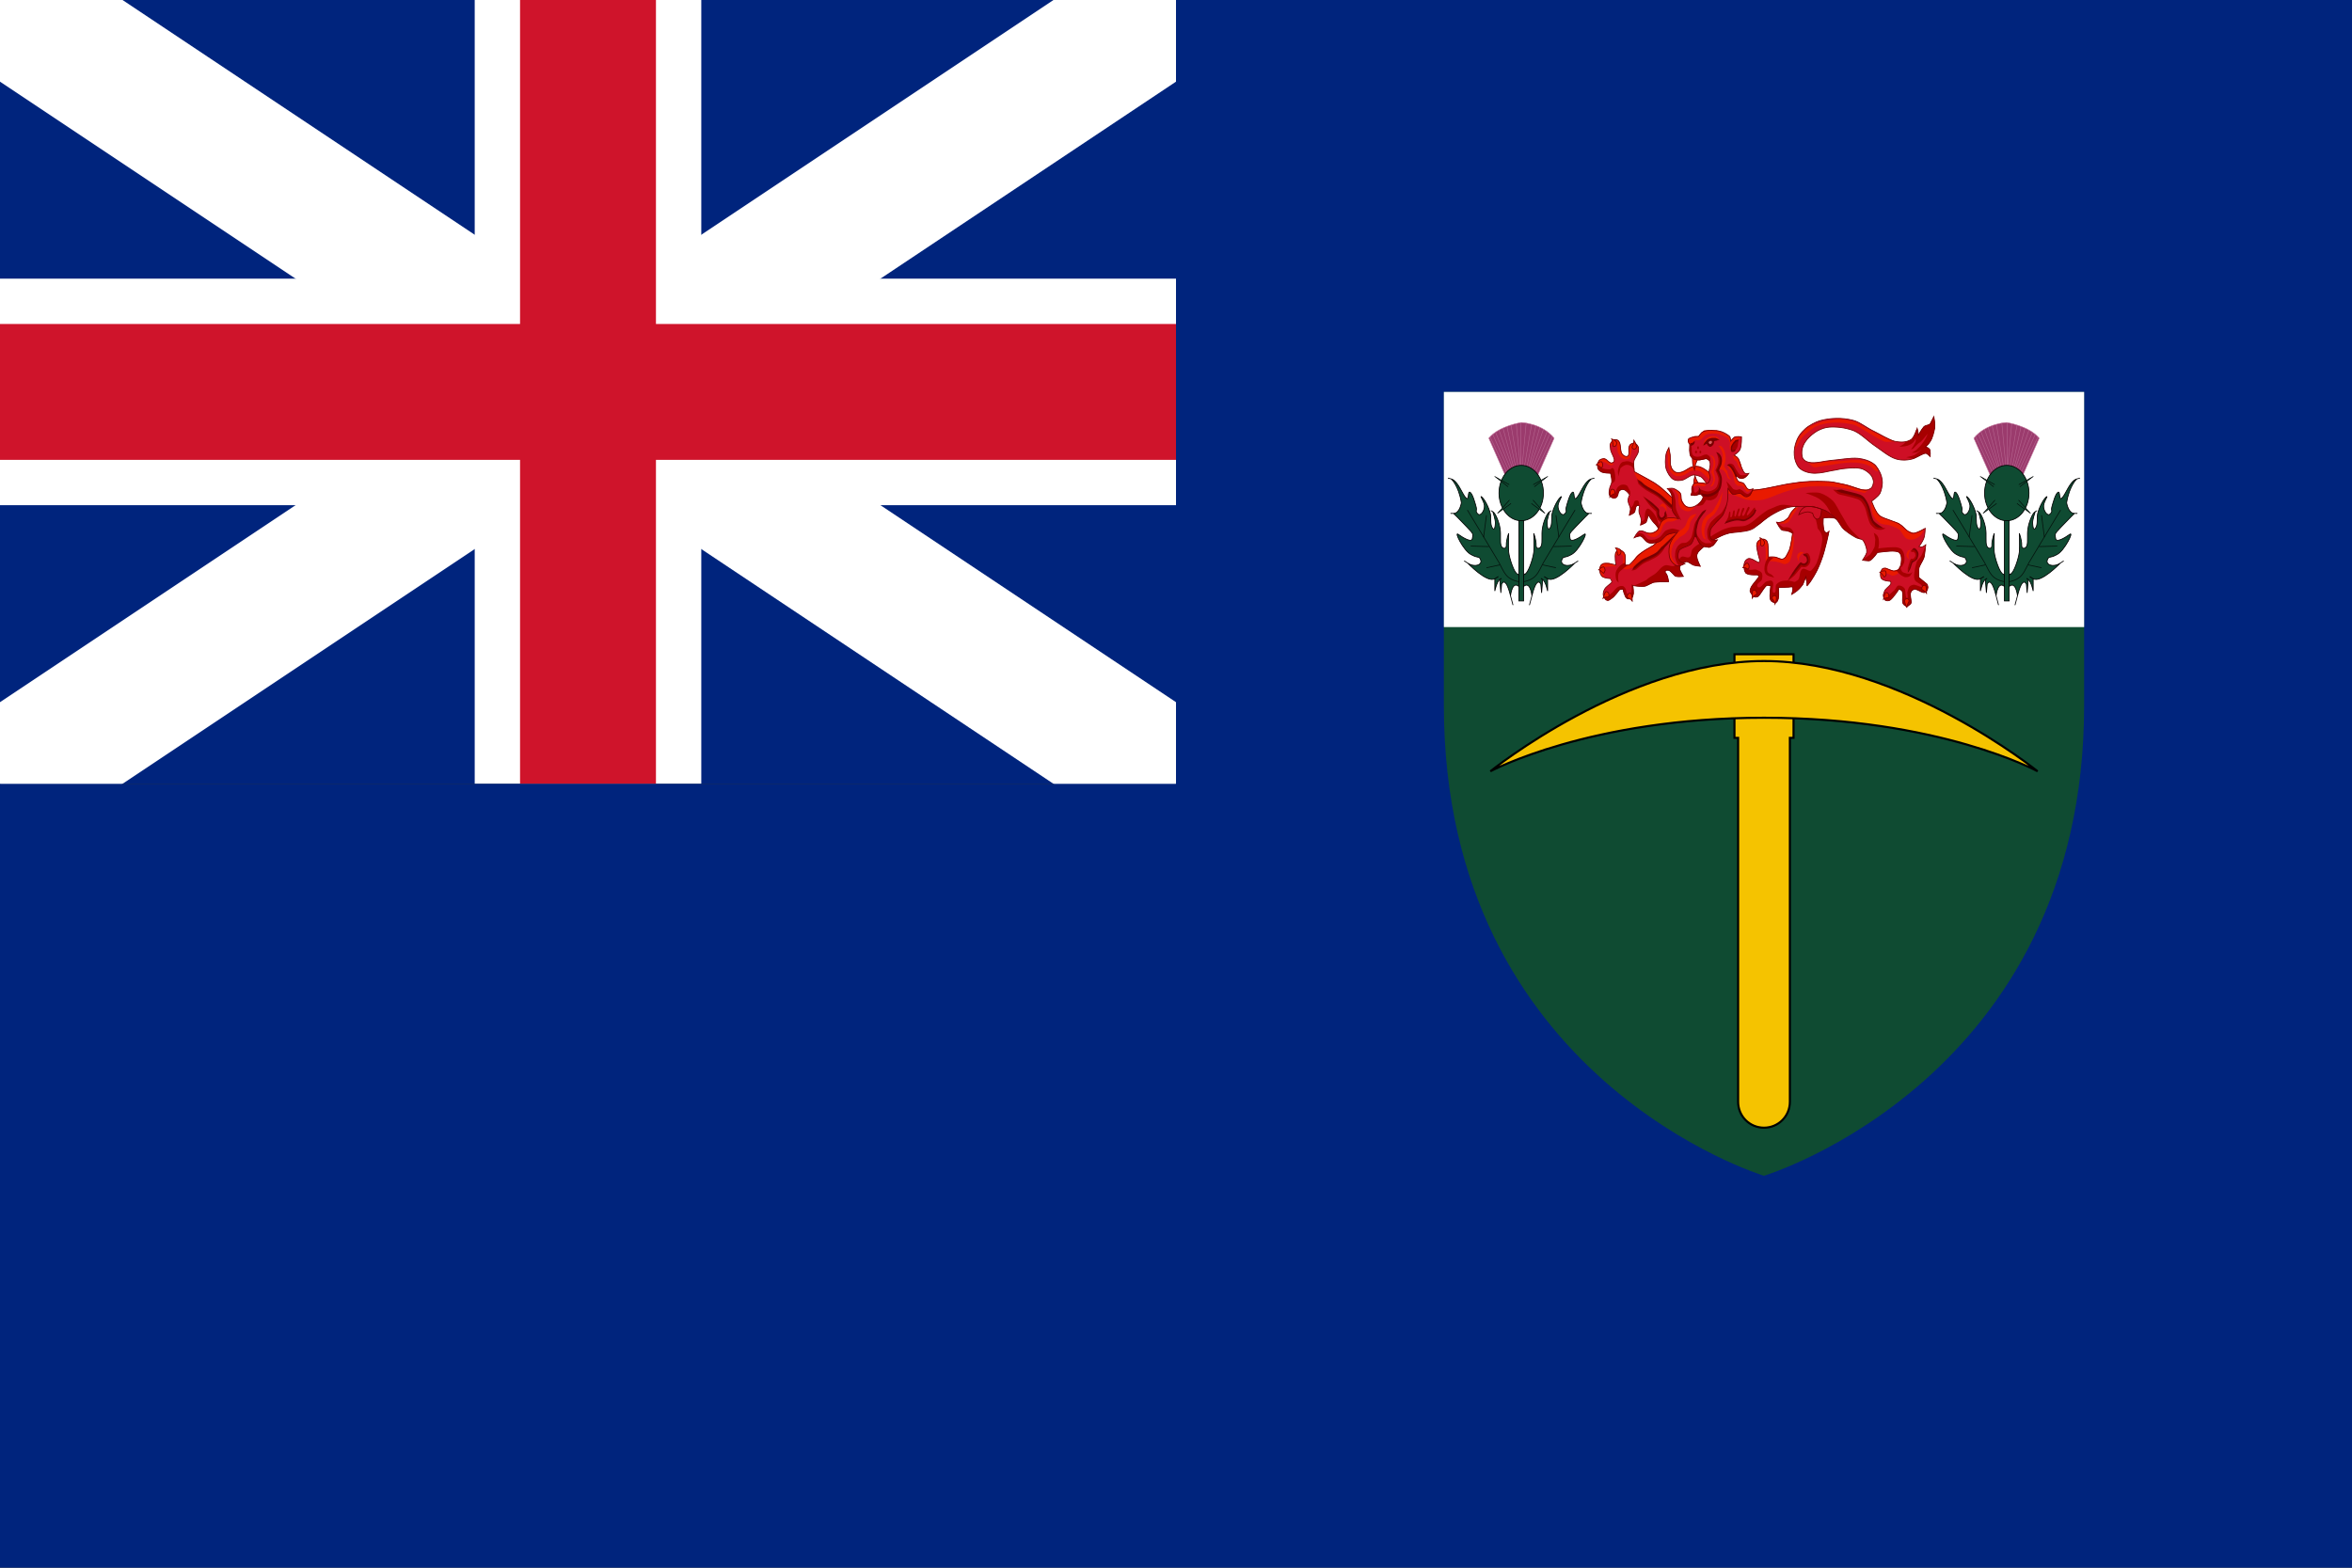 <svg version="1.2" xmlns="http://www.w3.org/2000/svg" viewBox="0 0 900 600" width="900" height="600">
	<rect x="0" y="0" width="900" height="600" fill="#333333" stroke="none"/>
	<title></title>
	<style>
		.s0 { fill: #00247d } 
		.s1 { fill: none;stroke: #ffffff;stroke-width: 52 } 
		.s2 { fill: none;stroke: #ffffff;stroke-width: 86.7 } 
		.s3 { fill: none;stroke: #cf142b;stroke-width: 52 } 
		.s4 { fill: #0f4b32 } 
		.s5 { fill: #ffffff } 
		.s6 { fill: #f5c300;stroke: #000000;stroke-width: .8 } 
		.s7 { fill: #ce0f25 } 
		.s8 { fill: #e91a00 } 
		.s9 { fill: #a60000 } 
		.s10 { fill: none;stroke: #780000;stroke-width: .3 } 
		.s11 { fill: #ce0f25;stroke: #780000;stroke-width: .3 } 
		.s12 { fill: #780000 } 
		.s13 { fill: #a60000;stroke: #000000;stroke-opacity: 0;stroke-width: .3 } 
		.s14 { fill: #e91a00;stroke: #780000;stroke-width: .3 } 
		.s15 { fill: #d35f5f } 
		.s16 { fill: #9b3b6d;stroke: #c2779e;stroke-width: .2 } 
		.s17 { opacity: .7;fill: none;stroke: #c2779e;stroke-width: .2 } 
		.s18 { fill: #0f4b32;stroke: #000000;stroke-width: .3 } 
		.s19 { opacity: .7;fill: none;stroke: #000000;stroke-width: .3 } 
		.s20 { opacity: .7;fill: #337321;stroke: #000000;stroke-width: .3 } 
		.s21 { fill: #0f4b32;stroke: #000000;stroke-width: .2 } 
	</style>
	<g id="Layer">
		<path id="Layer" class="s0" d="m0 0h450v300h-450z"/>
		<g id="Layer">
			<path id="Layer" class="s1" d="m0 0l450 300m0-300l-450 300"/>
			<path id="Layer" class="s2" d="m225 0v300m-225-150h450"/>
			<path id="Layer" class="s3" d="m225 0v300m-225-150h450"/>
		</g>
		<path id="Layer" class="s0" d="m0 300h900v300h-900zm450-300h450v600h-450z"/>
		<g id="layer">
			<path id="path6684" class="s4" d="m797.5 150v120c0 143-122.5 180-122.5 180 0 0-122.5-37-122.5-180v-120z"/>
			<path id="path6686" class="s5" d="m797.5 240h-245v-90h245z"/>
			<path id="rect1972" class="s6" d="m686.3 250.4v32h-1.4v139.3c0 5.5-4.4 9.9-9.9 9.9-5.5 0-9.9-4.4-9.9-9.9v-139.3h-1.4v-32z"/>
			<path id="path1999" class="s6" d="m779.7 295.2c0 0-37.5-20.5-104.7-20.5-66.7 0-104.7 20.5-104.7 20.5 0 0 52.3-42.2 104.7-42.2 52.4 0 104.7 42.2 104.7 42.2z"/>
			<g id="g5858">
				<g id="g5674">
					<g id="g5672">
						<path id="path5560" fill-rule="evenodd" class="s7" d="m719.6 197.6c1.6 1 5.8 2 7.4 3.1 1.4 0.8 1.9 1.9 3.3 2.7 1 0.6 1.5 0.9 2.5 0.6 1.2-0.3 3.9-1.8 3.9-1.8 0 0-0.1 2.7-0.5 3.7-0.6 1.7-1.9 3.3-1.9 3.3 0 0 0.7 0.2 1.2 0.1 0.5-0.1 1.4-0.8 1.4-0.8 0 0-0.3 3.8-0.8 5.2-0.4 1.1-1.5 2.5-1.8 3.8-0.2 1-0.1 3.5-0.1 3.5 0 0 2 1.6 2.6 2.1 0.6 0.4 0.7 0.5 0.9 1.4 0.1 0.6-0.2 1.5-0.6 1.9-0.5 0.5-0.9 0.4-1.5 0.3-0.9-0.3-2.1-1.3-3.1-1.2-0.4 0-1.1 0.5-1.3 1.1-0.5 1.1 0.2 2.8 0.1 4-0.1 0.6-0.4 0.7-0.8 1-0.4 0.4-1 0.5-1.4 0.2-0.5-0.2-0.8-0.5-1-1.1-0.3-1.3 0.3-3.5-0.3-4.6-0.2-0.4-1.1-0.7-1.1-0.7 0 0-2.3 3.6-3.5 4.3-0.4 0.3-1.2 0.3-1.7 0.1-0.4-0.2-0.6-0.9-0.8-1.5-0.2-0.6 0.2-1.4 0.4-2 0.2-0.8 1.7-1.8 2.3-2.6 0.4-0.7 0-1.2 0-1.2 0 0-2.8-0.1-3.5-1.1-0.3-0.4-0.4-1.4-0.3-2 0.1-0.5 0.2-1 0.4-1.3q0.1-0.3 0.3-0.4c0.6-0.4 1-0.3 1.6-0.1 0.9 0.3 2.3 1.1 3.4 0.9 1.1-0.2 1.4-0.5 1.9-1.8 0.4-1.2 0.6-3.5 0-4.6-0.6-1-1-0.9-1.9-1.1-2.2-0.3-6.9 0.5-6.9 0.5 0 0-1.8 2.5-2.8 3-0.8 0.3-2.9-0.1-2.9-0.1 0 0 1.3-1.9 1.6-2.9 0-0.3 0-0.8 0-1.1-0.2-1.2-0.8-2.8-1.4-3.6-0.7-0.7-2-0.6-2.8-1.1-1.5-0.8-3.6-2.2-4.9-3.5-1-1-1.9-3.2-3-3.9-1.3-0.6-4.5 0-4.5 0 0 0-0.4 4.1 0.6 5.3 0.6 0.7 1.5 0 1.5 0 0 0-1.1 6.2-3 11.2-1.6 4.5-4.1 7.9-4.1 7.9-0.6 0.9-1.3 1.4-1.3 1.4 0 0 0-1.1 0-1.7-0.1-0.5-0.4-1.7-0.4-1.7 0 0-0.6 1.7-1.1 2.8-0.3 0.6-1.2 1.7-2.1 2.5-1.1 0.9-2.2 1.5-2.2 1.5 0 0 0.7-2.1 0.3-2.8-0.2-0.3-1.4 0-1.4 0l-4 0.2c0 0 0.3 2.8 0 3.9-0.1 0.5-0.3 1.3-0.6 1.6-0.7 0.5-1.1 0.3-1.7-0.1-0.4-0.1-0.7-0.6-0.8-1-0.4-1.4 0.2-5 0.2-5 0 0-0.9-0.5-1.4-0.3-1.2 0.5-2.2 3-3.2 4-0.4 0.4-0.9 0.6-1.4 0.5-0.8-0.1-1.2-0.9-1.7-1.7-0.3-0.4-0.2-0.4-0.2-1 0.2-1.6 2.5-3.7 3.2-4.9 0.3-0.4-0.3-0.9-0.3-0.9 0 0-3.3 0.3-4.4-0.6-0.5-0.4-0.7-1-0.8-1.8-0.2-1-0.1-1.5 0.2-2.5 0.3-0.7 0.8-1 1.3-1.3 1.1-0.4 3.1 1.1 4 1.5 0.3 0.1 0.5-0.8 0.5-0.8 0 0-1.4-4.5-1.2-6 0-0.6 0.4-1.3 0.8-1.6 0.9-0.7 1.9-0.8 2.9-0.1 0.3 0.3 0.5 0.9 0.6 1.4 0.2 1.6 0.2 5 0.2 5 0 0 1.5-0.2 2.6 0 1.3 0.3 2.2 1.1 3 0.7 1.1-0.4 1.5-1.7 2.2-3 0.9-1.7 1.4-6.8 1.4-6.8 0 0-1.9-0.8-2.6-0.9-1.1-0.2-1.5-0.6-2.4-1.5-0.6-0.7-1.4-2-1.4-2 0 0 1.3 0.4 2.5 0 0.8-0.2 1.5-1 2-1.3 0.7-0.5 1.2-2.1 2-3 0.9-1.1 1.9-1.4 1.9-1.4 0 0-1.2-0.2-1.7-0.1-0.8 0-2.7 0.5-2.7 0.5 0 0-3.6 1.2-7 3.6-2.8 1.8-4.6 4-6.5 4.7-2.5 1-6.7 0.8-9.2 1.6-3.3 1-6.4 2.9-9.3 5.3-0.7 0.7-2 1.6-2.2 2.9-0.2 1.3 1.3 4.2 1.3 4.2 0 0-2.2-0.1-3-0.6-0.7-0.4-1.7-1.3-2.4-1.1-1.5 0.3-2.1 0.6-2.5 2.3-0.2 1 1.4 3.3 1.4 3.3 0 0-2.7 0.4-3.3-0.3-0.7-0.7-1.3-1.6-2.1-2-1.2-0.5-2 0.4-1.3 1 0.8 0.8 1.1 3.3 1.1 3.3 0 0-3.5 0.1-5 0.1-1.4 0.1-2.8 1.4-4.2 1.7-1.3 0.3-4.5-0.3-4.5-0.3 0 0 0.3 1.4 0.2 2.6-0.1 0.5 0 1.4-0.4 2-0.3 0.4-0.8 0.5-1 0.5-0.6 0.1-1.2-0.1-1.6-0.8-0.2-0.3-0.9-2.2-0.9-2.7 0-0.7-1.5 0.1-1.5 0.1 0 0-1.7 2.5-3 3.3-0.6 0.4-1.2 0.9-1.8 0.6-0.6-0.2-1.1-1.2-1.3-1.9-0.1-0.8 0.1-1.6 0.5-2.3 0.5-1 2.1-1.9 2.7-2.6 0.3-0.3-0.4-1.5-0.4-1.5 0 0-1.9 0-3.1-0.7-0.3-0.2-0.7-0.8-0.9-1.4-0.1-0.7-0.1-1.9 0.2-2.6 0.2-0.4 0.7-0.8 1.1-1 1.4-0.4 4.7 0.6 4.7 0.6 0 0-0.5-3.4-0.1-4.6 0.2-0.6 0.7-0.7 1.1-0.9 0.6-0.2 0.8-0.2 1.4 0.1 0.5 0.2 1 0.8 1.2 1.4 0.2 1.1 0 4.1 0 4.1l1.6-0.1c0 0 1.3-1.4 1.9-2.1 1.2-1.5 3-3 4.5-3.9 1.5-0.9 3.4-1.7 4.5-3.4 0.6-1 1.1-1.8 0.8-3.1-0.4-1.5-1.2-2.7-2.3-3.7-0.7-0.6-2.2-3.1-2.2-3.1 0 0-0.4 2.3-0.8 2.9-0.5 0.5-2.1 1-2.1 1 0 0 0.3-1.4 0.2-2.1 0-0.6-0.7-2.1-0.8-2.6-0.2-1 0.2-2.6 0.2-2.6 0 0-0.7-0.4-1.1 0-0.6 0.5-0.4 1.8-0.9 2.5-0.6 0.6-1.9 1.1-1.9 1.1 0 0 0.5-1.4 0.4-2.4-0.1-1.1-0.7-1.7-0.9-2.9-0.2-1.2 0.6-2.5 0.6-2.5 0 0-0.8-1.2-1.6-1.7-0.8-0.6-1.8-0.4-2.3 0.1-0.5 0.6-0.4 1.1-0.7 1.9-0.3 0.7-0.9 1-1.5 1-0.5 0-1.2-0.6-1.5-1-0.4-0.5-0.3-1.4-0.2-2.1 0.1-1.2 0.7-2 0.9-2.9 0.2-1.1-0.4-3.6-0.4-3.6 0 0-2.5 0.1-3.7-0.6-0.4-0.2-1.1-0.8-1.2-1.3-0.2-1.2-0.2-1.9 0.4-2.8 0.4-0.7 1.6-1 2.3-0.8 0.9 0.2 1.9 2 2.8 1.5 0.7-0.3 0.8-0.2 0.8-1.3-0.1-0.8-1.2-2.6-1.4-3.6-0.1-0.8-0.3-2 0-2.6 0.6-1 1.4-1.5 2.3-1.3 0.4 0 0.9 0.5 1.1 1 0.6 1.2 0.2 3.5 1 4.4 0.5 0.7 1.6 1.3 2.2 0.8 0.8-0.6 0-2.8 0.6-3.9 0.3-0.6 1.1-1.1 1.7-1 0.8 0 1.3 0.6 1.7 1.5 0.2 0.5 0.1 1.3 0 1.9-0.4 1.4-1.5 2.4-1.7 3.6-0.2 1.2 0.2 3.9 0.2 3.9 0 0 4.8 2.7 6.3 3.5 3.6 1.8 6.7 5.4 10 8 1.6 1.2 3.3 2.5 5.1 2.6 1.4 0.2 3.8-1.3 4.9-2.3 1.8-1.5 2.8-5.2 4.5-6.3 2-1.2 5.1-0.6 7.2-0.2 2 0.3 4.2 1.6 6.2 1.8 3.6 0.2 10.9-1.8 14.5-2.4 4.3-0.6 7.1-1.1 11.5-1 3.7 0.1 4.6-0.1 8.3 0.8 0.6 0.1 2.8 0.6 4.3 1.1 2.4 0.8 3.8 1.4 5.5 1.5 1 0 1.3-0.2 2.3-0.8 0.5-0.4 0.9-1.7 0.9-2.5-0.1-0.7-0.4-1.7-0.8-2.2-0.8-1.2-2.3-2.2-3.4-2.6-2-0.7-4.7-0.4-6.8-0.2-1.6 0.1-3.2 0.6-4.8 0.8-2 0.4-4.4 1-6.3 1-1.8 0.1-4.2-0.4-5.8-1.6-1.1-0.8-1.8-2.3-2.2-3.9-0.4-1.6-0.3-3.9 0.2-5.5 0.8-2.8 2-4.4 3.9-6.1 1.2-1.1 4-2.6 5.5-3 3.9-1.1 8.6-1.2 12.5-0.2 2.7 0.6 5.6 3.1 8.3 4.3 1.9 0.9 5.7 3.3 7.9 3.8 2.1 0.4 4.3 0.5 6.2-0.7 1.2-0.8 2.3-4.3 2.3-4.3 0 0 0.2 0.7 0.3 1 0.1 0.7 0.2 1.7 0.2 1.7 0 0 0.8-1.8 2.1-3.3 0.8-0.8 2-0.4 2.5-1.3 0.3-0.5 1.3-2.6 1.3-2.6 0 0 0.6 2.9 0.3 4.6-0.3 1.7-0.9 3.8-1.7 5-0.7 1.1-1.8 2-1.8 2 0 0 0.9 0.2 1.5 0.8 0.5 0.5 0.3 2.9 0.3 2.9 0 0-1-1.2-1.7-1.2-0.8-0.1-3.6 1.6-4.4 1.9-2.1 0.8-5 0.9-7.1 0.2-2.6-0.8-5.6-3.4-8-5-2.4-1.6-5.3-4.6-7.9-5.7-1.4-0.6-3.6-1.1-5.1-1.3-1.7-0.2-3.9-0.3-5.5 0-1.5 0.3-3.4 1.1-4.7 2.1-1.1 0.8-2.6 2.1-3.4 3.4-0.5 0.7-1 1.8-1.2 2.8-0.2 0.9-0.2 2.5 0.2 3.4 0.5 1 1.5 1.4 2.3 1.6 2.5 0.6 6-0.5 8.5-0.7 2.9-0.2 7.5-1.1 10.4-0.8 2.3 0.3 4.2 0.8 6.1 2.2 1 0.7 2 2.5 2.5 3.7 0.4 0.9 0.7 2.3 0.7 3.4 0 1.3-0.4 3-0.9 4.1-0.7 1.3-3.2 3-3.2 3 0 0 1.6 4.8 3.4 5.8z"/>
						<path id="path5562" fill-rule="evenodd" class="s8" d="m650 193.7c0.9-0.5 2.8-2.6 2.8-2.6l1.9-3.8 2.3-1.9 2.5-0.3 4.9 0.9 4.3 1.5 2.1-0.1 3.5-0.3 5.3-1 4.8-0.9 4.7-0.8 6.6-0.2 5 0.2 6.1 1.1 5.6 1.8 2.6 0.1-1.4 1.3c0 0-5.2-1.3-7.4-1.7-2.1-0.4-5-0.8-7.1-0.9-2.6-0.1-5.9-0.1-8.4 0.3-2.5 0.3-5.8 1.2-8.2 2-2.5 0.8-5.6 2.4-8.1 2.9-1.7 0.3-4.1 0.3-5.8 0-1.9-0.3-4.3-1.8-6.2-2.2-1.2-0.2-2.9-0.7-4-0.1-1.2 0.6-2.1 3.2-3.3 4.1-1.6 1.3-4 2.4-5.8 2.5-0.9 0-3-1-3-1 0 0 2.6-0.2 3.7-0.9z"/>
						<path id="path5564" fill-rule="evenodd" class="s9" d="m690.9 188.7c0 0 3.9-0.5 5.6 0 1.6 0.5 3.6 1.7 4.9 3 1.2 1.3 2.3 3.8 3.3 5.4 0.9 1.4 1.9 3.5 2.9 4.8 1.1 1.5 4.2 4.3 4.2 4.3l0.1 0.3-2-1.1-4.3-2.7-2.2-3.2-2.6-2.5c0 0-1.2-2.5-1.9-3.4-0.8-1.1-2-2.2-3-2.8-1.4-0.9-5-2.1-5-2.1z"/>
						<path id="path5566" fill-rule="evenodd" class="s9" d="m715.6 212.2c0.3-0.4 0.8-1 1-1.5 0.3-0.7 0.7-1.1 0.8-1.8 0-0.8 0.2-1.8 0.2-2.5-0.1-0.7-0.6-2.5-0.6-2.5 0 0 1.2 0.7 1.5 1.3 0.4 0.6 0.5 1.8 0.5 2.6 0 1.1-0.3 2.6-0.7 3.6-0.3 0.8-1 1.6-1.6 2.2-0.4 0.4-0.9 1-1.4 1.1-0.7 0.1-2.4-0.6-2.4-0.6 0 0 1.9-1.2 2.7-1.9z"/>
						<path id="path5568" fill-rule="evenodd" class="s8" d="m715.8 191.8l2.7 4.9 1.7 1.3 3.8 1.4 2.6 0.8 3.5 3.1 2.2 0.7 2.1-0.5 1.9-1.1c0 0-0.7 1.7-1.2 2.3-0.7 0.8-1.9 1.5-2.8 1.7-0.9 0.2-2 0.2-2.8-0.3-1-0.6-1.8-2.6-2.7-3.4-1-0.7-2.4-1.2-3.5-1.6-1.2-0.4-3-0.2-4.1-1-0.9-0.6-2.1-2-2.6-3.3-0.5-1.3-0.8-5-0.8-5z"/>
						<path id="path5570" fill-rule="evenodd" class="s9" d="m726.8 171l1.6-1 0.9-0.9 2-0.7 0.9-1.1 1.2-3.1 0.8 2 1.8-2.8 2.4-1 1.6-3 0.3 2.3v2.3l-0.6 2.2-0.6 2-1.3 2-0.9 0.7 1.6 1.3 0.1 2.7-1.7-1.5-1.1 0.3-1.7 1-1.9 0.8-2.8-0.5c0 0 2.2-0.4 3.1-0.8 0.9-0.5 3-2.2 3-2.2 0 0-1.6 1-2.3 1.2-0.5 0.1-1.7 0.1-1.7 0.1 0 0 1.3-0.7 1.8-1.1 0.6-0.6 1.9-1.7 3-3.5 1-1.5 1.3-2.7 1.3-2.7 0 0-2.2 2.9-2.8 3.2-0.6 0.3-1.8 1.5-2.6 2.4-0.4 0.4-1 0.3-1 0.3 0 0 0.5-0.4 0.8-1 0.4-0.8 1.1-1.7 1.1-2.2 0-0.3-0.1-0.9-0.1-0.9 0 0-0.5 1.1-0.8 1.4-0.6 0.7-1.6 1.1-2.4 1.4-0.9 0.3-3 0.4-3 0.4z"/>
						<path id="path5572" fill-rule="evenodd" class="s8" d="m623.6 217.4c0 0 1.8-3.8 2.8-4.7 0.8-0.9 3-2.1 3-2.1l3.1-1.8 2.1-2.1 1.2-1.8c0 0 2-3.7 4.3-4.7 1.1-0.5 6.4-1.3 6.4-1.3 0 0-5.2 4.9-7.3 7.3-1.2 1.4-2.5 3.1-3.8 4.2-0.9 0.7-3.9 2.4-6.6 3.8-1.2 0.6-2.8 2-3.6 2.7-1 0.8-1.6 0.5-1.6 0.5z"/>
						<path id="path5574" fill-rule="evenodd" class="s8" d="m640.2 194c-1.8-0.9-3.8-4-5.4-5.2-1.4-1.2-3.6-1.2-5.1-2.2-1.4-1-2.8-2.7-3.7-4.2-0.3-0.5-0.8-1.9-0.8-1.9l5 2.6 5.5 3.5 5.6 5.4 4.5 2.4c0 0-3.9 0.5-5.6-0.4z"/>
						<path id="path5576" fill-rule="evenodd" class="s9" d="m634.2 201.8l-1.9-2.5-1.6-2.4-0.9 3-2.2 1.3 0.4-1.6c0 0 1.1-0.4 1.3-0.8 0.2-0.4 0-1.1 0.1-1.5 0.1-0.9 0.2-1.8 0.7-2.4 0.2-0.2 0.5-0.3 0.7-0.2 1.2 0.6 2.4 2.1 3.1 3.6 0.7 1.5 1.5 5.5 1.5 5.5z"/>
						<path id="path5578" fill-rule="evenodd" class="s9" d="m624 194.3c0 0 0.5-0.3 0.9-0.9 0.3-0.6 0.4-1.5 0.7-1.7 0.4-0.2 1-0.3 1.3 0 0.3 0.3 0.4 1.7 0.4 1.7h-0.5l-0.8 0.4-0.6 2.4-2.1 1z"/>
						<path id="path5580" fill-rule="evenodd" class="s9" d="m658.8 204.9l-2.6 1.2-3.2 2.4-3.1 2.6-0.6 1.3 0.1 1.6 1.4 2.9-2-0.5-1.8-0.6-1.6-0.9c0 0 0 0-1.5 0.4l-0.9 0.9-0.2 1.6 1.5 2.9-3.3-0.2-2.2-2.1h-1.3l-0.3 0.6 0.9 1.5 0.4 2.2-2.7 0.1-3.1 0.2-3.1 1.3-4.5-0.1c0 0 4.4-1.8 5.1-2.4 0.8-0.9 2.3-1.5 3.4-2.4 1.2-1 2.1-2.6 3.5-3 1.1-0.4 2.7 0.7 3.7 0.1 1-0.5 1.6-2.8 2.6-3.4 0.9-0.5 2.4 0.8 3.2 0 0.6-0.4 0.5-2 0.9-2.7 0.8-1.2 2.3-2 3.3-2.7 0.8-0.6 1.9-1.3 2.7-1.8 1.2-0.6 2.9-1.4 4.1-1.7 1-0.2 3.4-0.2 3.4-0.2z"/>
						<path id="path5582" fill-rule="evenodd" class="s9" d="m653.1 206.6c0 0 0.5-0.3 0.9-0.7 1.2-1.1 3.3-2.2 4.6-2.9 1.3-0.6 2.8-1.1 4.1-1.3 1.4-0.3 3.7-0.1 5.1-0.5 0.8-0.2 1.8-0.8 2.5-1.3 0.9-0.6 3-2.6 4.1-3.3 1.1-0.8 1.9-1.5 3.2-1.9 1.3-0.5 3.1-1.5 4.4-1.5 1.6-0.1 5.4 0.7 5.4 0.7h-2.9l-3.4 1.4-3.7 2-4 3.3-4 2.2-2.2 0.5-4.3 0.5-2.8 0.7-5.4 2.7z"/>
						<path id="path5584" fill-rule="evenodd" class="s9" d="m623.9 189.3l-1.8-1.8-1.5-0.2-1 0.6-0.6 1.3-0.5 1.2-1.2 0.1c-0.7 0-1-0.5-1.4-1l-0.1-1.9c0 0 0.7 1.1 1.1 1.3 0.3 0.2 0.8 0.2 1.1 0 0.4-0.4 0.4-1.6 0.8-2.1 0.3-0.5 0.9-1 1.5-1.2 0.5-0.2 1.5-0.2 2 0.1 0.3 0.1 0.7 0.6 0.8 1 0.2 0.3 0.5 0.9 0.7 1.4 0.1 0.6 0.1 1.2 0.1 1.2z"/>
						<path id="path5586" fill-rule="evenodd" class="s9" d="m616.8 184.5l-0.1-1.4-0.5-2-3.2-0.3-1.4-1.1-0.3-1.6c0 0 0.5 0.4 0.8 0.6 0.5 0.3 1.2 0.6 1.7 0.7 0.7 0.2 1.7 0.3 2.4 0.2 0.3-0.1 0.6-0.6 0.9-0.5 0.2 0.1 0.4 0.4 0.5 0.6 0.4 1.2 0.7 3.2 0.3 4.4-0.2 0.5-1.3 1-1.3 1z"/>
						<path id="path5588" fill-rule="evenodd" class="s8" d="m611.8 176.4c0 0 2-1.4 2.4-0.8 0.6 0.7 3.1 2.3 3.3 1.8 0 0-0.1 0.5-0.5 0.6-0.3 0.2-0.9 0-1 0-0.5 0.1-1.1-0.7-1.5-0.9-0.4-0.2-0.9-0.4-1.3-0.4-0.4 0-1.4 0.1-1.4 0.1 0 0 0-0.4 0-0.4z"/>
						<path id="path5590" fill-rule="evenodd" class="s8" d="m616.6 169.2l1.2-1.1 1.4 0.5 0.7 1.2c0 0 0.2 2.2 0.5 3 0.1 0.4 0.3 1 0.5 1.3 0.4 0.4 1 0.6 1.5 0.6 0.2 0 0.6 0 0.8-0.3 0.3-0.6 0-2.7 0-2.7l0.6-1.6 1.7-0.5 1.4 1.3 0.1 2.1c0 0-0.5-1.3-0.8-1.6-0.5-0.3-1.2-0.3-1.6 0-0.3 0.3-0.3 1.1-0.4 1.6-0.2 0.6-0.2 1.7-0.6 2.2-0.2 0.3-0.5 0.5-0.9 0.5-0.4 0.1-1.2 0-1.6-0.2-0.3-0.2-0.7-0.4-1-0.7-0.3-0.4-0.8-1.2-1-1.7-0.3-0.7-0.1-1.8-0.3-2.4-0.2-0.4-0.7-0.9-1.1-1-0.3-0.1-0.7 0.2-0.9 0.5-0.3 0.2-0.7 0.8-0.7 0.8-0.1-0.7 0.1-1.3 0.5-1.8z"/>
						<path id="path5592" fill-rule="evenodd" class="s9" d="m625.4 179.8c0 0-0.7-1-1.1-1.3-0.5-0.4-1.2-0.6-1.9-0.6-0.5 0-1.5 0.5-2 1-0.5 0.4-0.4 0.6-0.6 1.3-0.2 0.5-0.5 2.1-0.5 2.1 0 0-0.2-1.2-0.2-1.7 0-0.9 0.3-1.9 0.7-2.6 0.2-0.5 0.7-1 1.1-1.2 0.8-0.2 1.8-0.4 2.5-0.2 0.5 0.1 1.7 0.8 1.7 0.8z"/>
						<path id="path5594" fill-rule="evenodd" class="s8" d="m624.7 217.1c0 0-1.1 0.6-1.6 0.7-0.6 0.1-1.7 0.3-2.1-0.4-0.4-0.6 0.2-1.8 0.1-2.6 0-0.7 0.1-1.7-0.2-2.2-0.3-0.4-0.9-0.5-1.3-0.5-0.5 0.1-1.5 0.8-1.5 0.8l0.1-1.6 1.2-0.7h1l1.2 1.1 0.3 1.5-0.1 3 1.4 0.1 1-0.5z"/>
						<path id="path5596" fill-rule="evenodd" class="s8" d="m615 216.9c-0.4 0.1-1 0-1.3 0.4-0.3 0.4-0.4 1.2-0.4 1.7 0.1 0.8 1 2.2 1 2.2l-1.2-0.5-0.9-1.7-0.1-1.8 0.4-0.9 1-0.7 2.2-0.1 3 1.3c0 0-2.6-0.1-3.7 0.1z"/>
						<path id="path5598" fill-rule="evenodd" class="s9" d="m624.8 223.9l0.4 3.3-0.7 1.6-1.4 0.5-0.9-0.4-1.1-3.2h-1.4l-2.1 2.5-2.1 1.7-1-0.3-1-2c0 0 1.2 0.5 1.7 0.3 0.6-0.1 1.3-0.8 1.8-1.2 0.7-0.6 1.4-1.8 2.2-2.1 0.5-0.3 1.2-0.4 1.8-0.3 0.3 0.1 0.7 0.5 0.9 0.8 0.4 0.6 0.4 2 0.9 2.4 0.3 0.2 0.8 0.3 1.1 0 0.3-0.3 0.3-1 0.4-1.4 0.1-0.7 0-2.5 0-2.5z"/>
						<path id="path5600" fill-rule="evenodd" class="s9" d="m621.9 216.3h1.1c0 0-1.6 1-2.2 1.6-0.5 0.4-1.1 0.9-1.4 1.5-0.2 0.6-0.3 1.6-0.2 2.2 0 0.5 0.2 1.4 0.2 1.4 0 0-0.7-0.6-0.9-1-0.3-0.8-0.4-2.2-0.2-3 0.2-0.9 0.9-1.8 1.5-2.4 0.5-0.6 2.1-1.3 2.1-1.3z"/>
						<path id="path5602" fill-rule="evenodd" class="s9" d="m699.9 198.2h-2.2l-0.1 1.7 0.5 3.6 1 0.3 1-0.9-2.5 9.8-2.3 5.7-3.7 6-0.7-3.2-0.9 2.5-1.4 1.6-3 2.1 0.6-2.3-0.4-0.4-5.2 0.2v4.4l-1.1 1.3-1.4-0.2-0.9-1.3 0.3-4.8-1.5-0.2-3.2 4.3-1.6 0.1-1.5-2 0.3-1.7 3.1-4.1-0.5-0.6-4.5-0.5-0.6-1.6v-1.9c0 0 0.9 1.5 1.5 1.8 0.9 0.5 2.1-0.1 3 0.1 0.7 0.3 1.8 0.6 2.2 1.4 0.3 0.6 0.2 1.7 0 2.4-0.3 0.9-1.8 1.2-1.8 2.3 0 0.3 0.3 0.7 0.5 0.7 1 0.3 2.2-2.1 3.2-2.3 0.9-0.2 1.8-0.7 2.3 0.3 0.5 1-0.4 2.7 0 3.8 0.1 0.3 0.4 0.3 0.7 0.2 0.8-0.6 0-2.4 0.7-3.2 1.6-1.8 4.7-1.6 6.7-0.9 0.4 0.1 0.7-0.2 1-0.4 1.7-0.7 0.7-3.7 2.3-4.6 0.9-0.4 2.4 1.2 3.2 0.7 0.2-0.2 1.4-1.3 2.1-2.8 1-2.4 1.7-5.7 2.1-8.1 0.6-3.7-1.7-4.9-1.7-5.4-0.1-1.6-2-8.5-2-8.5l5.1 1.8 3.8 3.1c0 0-2.5-0.3-2.5-0.3z"/>
						<path id="path5604" fill-rule="evenodd" class="s9" d="m684.3 203.2l-2.6-0.4-1.9-3c0 0 2 1.9 2.7 2 0.4 0.1 0.9-0.1 1.4 0 0.2 0 0.9 0.1 1.4 0.5 0.5 0.4 0.9 1.1 1 1.4 0.1 0.5-0.1 0.6-0.1 0.6z"/>
						<path id="path5606" fill-rule="evenodd" class="s8" d="m686.4 206.2c0.1 1.1-0.2 3.7-0.4 4.7-0.3 1.2-0.6 2.8-1.1 3.8-0.5 0.8-1.1 1-1.8 1.2-0.6 0.1-1.4-0.4-2-0.6-0.8-0.2-2-0.5-2.8-0.5-0.7-0.1-2.7-0.1-2.7-0.1 0 0 0.2-3.6 0-5.1-0.1-0.5-0.5-1.1-0.7-1.4-0.4-0.4-0.7-0.3-1.1-0.1-0.6 0.2-1.6 1.4-1.6 1.4l0.3-2.2 1.2-0.9 1.4-0.2 1.2 1.5 0.4 5.5h2.8l2.5 0.8 1-0.4 1.7-3.1 1.3-6.4c0 0 0.4 1.5 0.4 2.1z"/>
						<path id="path5608" fill-rule="evenodd" class="s9" d="m678.6 213.5c0 0-1.3 0.9-1.7 1.6-0.3 0.5-0.6 1.3-0.7 2 0 0.5-0.1 1.3 0.2 1.8 0.2 0.5 0.9 0.7 1.3 0.9 0.6 0.3 1.2 1.3 1.2 1.3 0 0-1-0.3-1.7-0.5-0.7-0.2-1.4-0.6-1.7-1.2-0.3-0.6-0.4-1.5-0.3-2.2 0-0.6 0.2-1.4 0.4-2 0.2-0.6 1-1.9 1-1.9z"/>
						<path id="path5610" fill-rule="evenodd" class="s9" d="m736.4 213.1l-0.9 1.9-1.4 2.6 0.3 3.4 2.9 2.5 0.5 1.3-0.5 1.2-1 0.9-2.4-1-1.3-0.4-1.2 0.8-0.4 0.9 0.4 3.6-1.3 1.3h-0.8l-1.2-1.2-0.2-4.7-1.3-0.6-3.5 4.2-1.7-0.1-0.8-2c0 0 1.2 0.3 1.8 0.1 0.8-0.2 1.7-1.3 2.5-1.9 0.5-0.5 0.9-1.8 1.6-1.8 0.7-0.1 1.8 0.4 2.3 1.1 0.5 0.8 0.2 3.9 1 3.7 0.5-0.2-0.1-1.8 0.1-2.4 0.2-0.7 0.4-1.7 0.9-2.1 0.3-0.3 0.9-0.5 1.3-0.6 1-0.1 2.4 0.8 3.3 0.9 0.2 0 0.2-0.4-0.1-0.6-0.6-0.9-2.1-1.1-2.6-2.2-0.5-0.9-0.2-2.6 0-3.7 0.1-1 0.5-2.4 0.8-3.3 0.4-0.7 1.3-1.5 1.7-2.2 0.5-0.9 1.4-3.3 1.4-3.3z"/>
						<path id="path5612" fill-rule="evenodd" class="s9" d="m727.6 213.2c-0.1-0.7-0.6-1.6-1.1-1.9-1.7-1.1-14.7 1-8.5-0.2 0 0-1-0.8 0.2-1.1 2.1-0.4 6.5-0.7 7.7-0.5 0.5 0.1 1.3 0.3 1.7 0.7 0.4 0.4 0.9 1.4 1 2 0.2 0.8 0.2 2.4 0 3.2-0.1 0.2-0.4 0.7-0.5 1-0.4 0.7-0.8 0.9-0.8 0.9 0 0 0.6-2.9 0.3-4.1z"/>
						<path id="path5614" fill-rule="evenodd" class="s8" d="m727 217.7c0 0-0.2 1.4-1 2-0.5 0.4-1.3 0.5-1.6 0.6-0.7 0.2-2.2-1.3-3.1-0.7-0.5 0.3-1.5 1.9-1.5 1.9l-0.2-2.2 0.7-1.5 1.2-0.5 3 1.2z"/>
						<path id="path5616" fill-rule="evenodd" class="s8" d="m724.6 168.9c0 0-2.4 0.4-3.4 0.1-1.9-0.6-4.3-2.3-6.1-3.3-1.6-0.9-3.7-2.3-5.3-3-1.2-0.4-2.9-0.6-4.1-0.8-1.4-0.1-3.3-0.3-4.7-0.1-1.8 0.1-4.1 0.5-5.8 1.3-0.9 0.3-2 1.2-2.8 1.8-0.8 0.7-2 1.6-2.8 2.5-0.7 0.8-1.4 2.2-1.9 3.2-0.3 0.6-1 1.7-1 1.7l1.3-4.4 3.6-4.3 5.8-2.3 6.7-1.1 5.9 1.3 6.9 3.9 8 3.5z"/>
						<path id="path5618" fill-rule="evenodd" class="s8" d="m694.7 177.3c1.5-0.1 3.5-0.5 5-0.7 1.4-0.1 3.1-0.1 4.5-0.1 1.3-0.1 3-0.3 4.3-0.4 1.2 0 2.9-0.1 4.1 0.1 1.3 0.2 3.3 0.3 4.3 1.5 0.5 0.4 2.1 2.1 1.7 2.6-0.5 0.7-2.2-1.4-2.8-1.8-1-0.5-2.5-1-3.6-1.2-1.2-0.3-2.9-0.3-4.1-0.3-1.3 0-3 0.3-4.3 0.4-2.2 0.3-5 0.9-7.2 1.1-0.7 0.1-1.8 0.5-2.5 0.3-0.7-0.2-2-1.5-2-1.5 0 0 1.8 0.1 2.6 0z"/>
						<path id="path5620" fill-rule="evenodd" class="s9" d="m727 216.5c0 0 0.4 1.7 0.8 2.2 0.3 0.4 0.8 0.5 1.2 0.6 0.5 0.2 1.3 0.4 1.8 0.2 0.4 0 1-0.6 1-0.6 0 0-0.6 1.3-1 1.6-0.5 0.4-1.2 0.4-1.8 0.4-0.4-0.1-1-0.4-1.5-0.7-0.6-0.4-1.8-1.7-1.8-1.7l0.8-0.7z"/>
						<path id="path5622" fill-rule="evenodd" class="s8" d="m682.7 199.5l1.9-1.7 0.6-1.5 1.8-1.9 1.2-0.2h-0.1c0 0-1.2 1.6-2.2 3.2-0.7 1.2-1.3 2.1-1.5 2.3-0.5 0.4-1.1 0.7-1.8 0.7-0.7 0.1-2.4-0.4-2.4-0.4z"/>
						<path id="path5624" class="s10" d="m719.6 197.6c1.6 1 5.8 2 7.4 3.1 1.4 0.8 1.9 1.9 3.3 2.7 1 0.6 1.5 0.9 2.5 0.6 1.2-0.3 3.9-1.8 3.9-1.8 0 0-0.1 2.7-0.5 3.7-0.6 1.7-1.9 3.3-1.9 3.3 0 0 0.7 0.2 1.2 0.1 0.5-0.1 1.4-0.8 1.4-0.8 0 0-0.3 3.8-0.8 5.2-0.4 1.1-1.5 2.5-1.8 3.8-0.2 1-0.1 3.5-0.1 3.5 0 0 2 1.6 2.6 2.1 0.6 0.4 0.7 0.5 0.9 1.4 0.1 0.6-0.2 1.5-0.6 1.9-0.5 0.5-0.9 0.4-1.5 0.3-0.9-0.3-2.1-1.3-3.1-1.2-0.4 0-1.1 0.5-1.3 1.1-0.5 1.1 0.2 2.8 0.1 4-0.1 0.6-0.4 0.7-0.8 1-0.4 0.4-1 0.5-1.4 0.2-0.5-0.2-0.8-0.5-1-1.1-0.3-1.3 0.3-3.5-0.3-4.6-0.2-0.4-1.1-0.7-1.1-0.7 0 0-2.3 3.6-3.5 4.3-0.4 0.3-1.2 0.3-1.7 0.1-0.4-0.2-0.6-0.9-0.8-1.5-0.2-0.6 0.2-1.4 0.4-2 0.2-0.8 1.7-1.8 2.3-2.6 0.4-0.7 0-1.2 0-1.2 0 0-2.8-0.1-3.5-1.1-0.3-0.4-0.4-1.4-0.3-2 0.1-0.5 0.2-1 0.4-1.3q0.1-0.3 0.3-0.4c0.6-0.4 1-0.3 1.6-0.1 0.9 0.3 2.3 1.1 3.4 0.9 1.1-0.2 1.4-0.5 1.9-1.8 0.4-1.2 0.6-3.5 0-4.6-0.6-1-1-0.9-1.9-1.1-2.2-0.3-6.9 0.5-6.9 0.5 0 0-1.8 2.5-2.8 3-0.8 0.3-2.9-0.1-2.9-0.1 0 0 1.3-1.9 1.6-2.9 0-0.3 0-0.8 0-1.1-0.2-1.2-0.8-2.8-1.4-3.6-0.7-0.7-2-0.6-2.8-1.1-1.5-0.8-3.6-2.2-4.9-3.5-1-1-1.9-3.2-3-3.9-1.3-0.6-4.5 0-4.5 0 0 0-0.4 4.1 0.6 5.3 0.6 0.7 1.5 0 1.5 0 0 0-1.1 6.2-3 11.2-1.6 4.5-4.1 7.9-4.1 7.9-0.6 0.9-1.3 1.4-1.3 1.4 0 0 0-1.1 0-1.7-0.1-0.5-0.4-1.7-0.4-1.7 0 0-0.6 1.7-1.1 2.8-0.3 0.6-1.2 1.7-2.1 2.5-1.1 0.9-2.2 1.5-2.2 1.5 0 0 0.7-2.1 0.3-2.8-0.2-0.3-1.4 0-1.4 0l-4 0.2c0 0 0.3 2.8 0 3.9-0.1 0.5-0.3 1.3-0.6 1.6-0.7 0.5-1.1 0.3-1.7-0.1-0.4-0.1-0.7-0.6-0.8-1-0.4-1.4 0.2-5 0.2-5 0 0-0.9-0.5-1.4-0.3-1.2 0.5-2.2 3-3.2 4-0.4 0.4-0.9 0.6-1.4 0.5-0.8-0.1-1.2-0.9-1.7-1.7-0.3-0.4-0.2-0.4-0.2-1 0.2-1.6 2.5-3.7 3.2-4.9 0.3-0.4-0.3-0.9-0.3-0.9 0 0-3.3 0.3-4.4-0.6-0.5-0.4-0.7-1-0.8-1.8-0.2-1-0.1-1.5 0.2-2.5 0.3-0.7 0.8-1 1.3-1.3 1.1-0.4 3.1 1.1 4 1.5 0.3 0.1 0.5-0.8 0.5-0.8 0 0-1.4-4.5-1.2-6 0-0.6 0.4-1.3 0.8-1.6 0.9-0.7 1.9-0.8 2.9-0.1 0.3 0.3 0.5 0.9 0.6 1.4 0.2 1.6 0.2 5 0.2 5 0 0 1.5-0.2 2.6 0 1.3 0.3 2.2 1.1 3 0.7 1.1-0.4 1.5-1.7 2.2-3 0.9-1.7 1.4-6.8 1.4-6.8 0 0-0.8-0.7-1.6-0.9-0.7-0.2-1.8-0.1-2.1-0.2-1.1-0.2-2.3-3.1-2.3-3.1 0 0 0.9 0.2 2.1-0.2 0.8-0.2 1.5-1 2-1.3 0.5-0.4 1-1.9 1.7-2.7 1-1.2 2-1.9 2-1.9 0 0-1 0-1.5 0.1-0.8 0-2.7 0.5-2.7 0.5 0 0-3.6 1.2-7 3.6-2.8 1.8-4.6 4-6.5 4.7-2.2 0.9-5.6 0.9-8.1 1.3q-0.6 0.1-1.1 0.3c-3.3 1-6.4 2.9-9.3 5.3-0.7 0.7-2 1.6-2.2 2.9-0.2 1.3 1.3 4.2 1.3 4.2 0 0-2.2-0.1-3-0.6-0.7-0.4-1.7-1.3-2.4-1.1-1.5 0.3-2.1 0.6-2.5 2.3-0.2 1 1.4 3.3 1.4 3.3 0 0-2.7 0.4-3.3-0.3-0.7-0.7-1.3-1.6-2.1-2-1.2-0.5-2 0.4-1.3 1 0.8 0.8 1.1 3.3 1.1 3.3 0 0-3.5 0.1-5 0.1-1.4 0.1-2.8 1.4-4.2 1.7-1.3 0.3-4.5-0.3-4.5-0.3 0 0 0.3 1.4 0.2 2.6-0.1 0.5 0 1.4-0.4 2-0.3 0.4-0.8 0.5-1 0.5-0.6 0.1-1.2-0.1-1.6-0.8-0.2-0.3-0.9-2.2-0.9-2.7 0-0.7-1.5 0.1-1.5 0.1 0 0-1.7 2.5-3 3.3-0.6 0.4-1.2 0.9-1.8 0.6-0.6-0.2-1.1-1.2-1.3-1.9-0.1-0.8 0.1-1.6 0.5-2.3 0.5-1 2.1-1.9 2.7-2.6 0.3-0.3-0.5-1.5-0.5-1.5 0 0-1.9 0-3-0.7-0.4-0.3-0.8-0.9-0.9-1.4-0.2-0.8-0.2-2 0.1-2.6 0.2-0.5 0.7-0.9 1.1-1 1.4-0.5 4.8 0.5 4.8 0.5 0 0-0.5-3.3-0.1-4.6 0.2-0.5 0.6-0.7 1.1-0.9 0.6-0.2 0.8-0.2 1.3 0.1 0.5 0.3 1 0.8 1.2 1.5 0.3 1 0 4 0 4l1.6-0.1c0 0 1.4-1.3 2-2 1.2-1.5 3-3 4.5-3.9 1.5-0.9 3.5-1.6 4.5-3.4 3.4-6 9.4-8 9-9.4-0.2-0.7-7.8 7.8-8.1 6.5-0.4-2-1.8-3.4-2.4-3.9-0.7-0.6-2.2-3.1-2.2-3.1 0 0-0.4 2.3-0.8 2.9-0.5 0.5-2.1 1-2.1 1 0 0 0.3-1.4 0.2-2.1 0-0.6-0.7-2.1-0.8-2.6-0.2-1 0.2-2.6 0.2-2.6 0 0-0.7-0.4-1.1 0-0.6 0.5-0.4 1.8-0.9 2.5-0.6 0.6-1.9 1.1-1.9 1.1 0 0 0.5-1.4 0.4-2.4-0.1-1.1-0.7-1.7-0.9-2.9-0.2-1.2 0.6-2.5 0.6-2.5 0 0-0.8-1.2-1.6-1.7-0.8-0.6-1.8-0.4-2.3 0.1-0.5 0.6-0.4 1.1-0.7 1.9-0.3 0.7-0.9 1-1.5 1-0.5 0-1.2-0.6-1.5-1-0.4-0.5-0.3-1.4-0.2-2.1 0.1-1.2 0.7-2 0.9-2.9 0.2-1.1-0.4-3.6-0.4-3.6 0 0-2.5 0.1-3.7-0.6-0.4-0.2-1.1-0.8-1.2-1.3-0.2-1.2-0.2-1.9 0.4-2.8 0.4-0.7 1.6-1 2.3-0.8 0.9 0.2 1.9 2 2.8 1.5 0.7-0.3 0.8-0.2 0.8-1.3-0.1-0.8-1.2-2.6-1.4-3.6-0.1-0.8-0.3-2 0-2.6 0.6-1 1.4-1.5 2.3-1.3 0.4 0 0.9 0.5 1.1 1 0.6 1.2 0.2 3.5 1 4.4 0.5 0.7 1.6 1.3 2.2 0.8 0.8-0.6 0-2.8 0.6-3.9 0.3-0.6 1.1-1.1 1.7-1 0.8 0 1.3 0.6 1.7 1.5 0.2 0.5 0.1 1.3 0 1.9-0.4 1.4-1.5 2.4-1.7 3.6-0.2 1.2 0.2 3.9 0.2 3.9 0 0 4.8 2.7 6.3 3.5 3.6 1.8 6.7 5.4 10 8 1.6 1.2 3.3 2.5 5.1 2.6 1.4 0.2 3.8-1.3 4.9-2.3 1.8-1.5 2.8-5.2 4.5-6.3 2-1.2 5.1-0.6 7.2-0.2 2 0.3 4.2 1.6 6.2 1.8 3.6 0.2 10.9-1.8 14.5-2.4 4.3-0.6 7.1-1.1 11.5-1 3.7 0.1 4.6-0.1 8.3 0.8 0.6 0.1 2.8 0.6 4.3 1.1 2.4 0.8 3.8 1.4 5.5 1.5 1 0 1.3-0.2 2.3-0.8 0.5-0.4 0.9-1.7 0.9-2.5-0.1-0.7-0.4-1.7-0.8-2.2-0.8-1.2-2.3-2.2-3.4-2.6-2-0.7-4.7-0.4-6.8-0.2-1.6 0.1-3.2 0.6-4.8 0.8-2 0.4-4.4 1-6.3 1-1.8 0.1-4.2-0.4-5.8-1.6-1.1-0.8-1.8-2.3-2.2-3.9-0.4-1.6-0.3-3.9 0.2-5.5 0.8-2.8 2-4.4 3.9-6.1 1.2-1.1 4-2.6 5.5-3 3.9-1.1 8.6-1.2 12.5-0.2 2.7 0.6 5.6 3.1 8.3 4.3 1.9 0.9 5.7 3.3 7.9 3.8 2.1 0.4 4.3 0.5 6.2-0.7 1.2-0.8 2.3-4.3 2.3-4.3 0 0 0.2 0.7 0.3 1 0.1 0.7 0.2 1.7 0.2 1.7 0 0 0.8-1.8 2.1-3.3 0.8-0.8 2-0.4 2.5-1.3 0.3-0.5 1.3-2.6 1.3-2.6 0 0 0.6 2.9 0.3 4.6-0.3 1.7-0.9 3.8-1.7 5-0.7 1.1-1.8 2-1.8 2 0 0 0.9 0.2 1.5 0.8 0.5 0.5 0.3 2.9 0.3 2.9 0 0-1-1.2-1.7-1.2-0.8-0.1-3.6 1.6-4.4 1.9-2.1 0.8-5 0.9-7.1 0.2-2.6-0.8-5.6-3.4-8-5-2.4-1.6-5.3-4.6-7.9-5.7-1.4-0.6-3.6-1.1-5.1-1.3-1.7-0.2-3.9-0.3-5.5 0-1.5 0.3-3.4 1.1-4.7 2.1-1.1 0.8-2.6 2.1-3.4 3.4-0.5 0.7-1 1.8-1.2 2.8-0.2 0.9-0.2 2.5 0.2 3.4 0.5 1 1.5 1.4 2.3 1.6 2.5 0.6 6-0.5 8.5-0.7 2.9-0.2 7.5-1.1 10.4-0.8 2.3 0.3 4.2 0.8 6.1 2.2 1 0.7 2 2.5 2.5 3.7 0.4 0.9 0.7 2.3 0.7 3.4 0 1.3-0.4 3-0.9 4.1-0.7 1.3-3.2 3-3.2 3 0 0 1.6 4.8 3.4 5.8z"/>
						<g id="g5630">
							<path id="path5626" fill-rule="evenodd" class="s11" d="m697 194.9c0 0-0.1 1.8-0.3 2.3-0.1 0.6-0.2 0.7-0.5 1.1-0.4 0.4-0.8 0.5-1.2 0.3-0.3 0-0.8-0.7-1-1-0.2-0.6-0.4-1.2-0.4-1.2 0 0-1.3-0.5-1.8-0.5-0.6 0.1-1.1 0.1-1.6 0.3-0.5 0.1-1.9 0.8-1.9 0.8 0 0 0.4-1.4 1.2-2.1 0.8-0.8 1.2-0.9 1.8-1 1.2-0.2 2.8 0.1 4 0.4 0.5 0.1 1.7 0.6 1.7 0.6z"/>
							<path id="path5628" class="s10" d="m687 193.9c0 0 4.7-0.3 7 0.1 1.5 0.3 3.4 0.9 4.9 1.6 1.2 0.6 3.9 3.2 3.9 3.2"/>
						</g>
						<path id="path5632" fill-rule="evenodd" class="s9" d="m637.2 208.5c0 0-0.1 0.8-0.4 1.5-0.3 0.6-0.7 1-0.9 1.3-0.4 0.5-0.9 1-1.3 1.3-1.8 1.5-4.4 2.2-6.1 3.3-0.4 0.3-1.2 0.9-1.8 1.5-0.3 0.2-0.6 0.5-0.8 0.6-0.2 0.2-1.7 0.4-1.7 0.4l1.2-0.9c0.2-0.2 0.6-0.7 0.9-1 0.7-0.5 1.4-1.2 1.9-1.5 1.8-1.2 4.4-1.9 6-3.2 0.3-0.3 0.8-0.8 1.2-1.3 0.4-0.5 0.6-0.7 0.9-0.9 0.3-0.2 0.9-1.1 0.9-1.1z"/>
						<path id="path5634" fill-rule="evenodd" class="s12" d="m641.3 204.1c0 0-2.4 4-5.6 6.6-0.5 0.4-0.9 1.1-1.3 1.4-1.7 1.4-4.4 2.1-6 3.2-0.5 0.3-1.2 1-1.9 1.5-0.3 0.3-0.6 0.5-0.8 0.7-0.2 0.2-1.1 0.6-1.1 0.6l0.6-1.2c0.2-0.2 0.7-0.7 1-1 0.6-0.5 1.3-1.1 1.8-1.5 1.9-1.2 4.5-1.9 6.1-3.2 0.2-0.2 0.7-0.8 1.1-1.2 0.4-0.5 0.6-0.8 0.9-0.9 0.3-0.2 5.2-5 5.2-5z"/>
						<g id="g5642">
							<path id="path5636" fill-rule="evenodd" class="s9" d="m634.6 196.8l0.4 1 0.7 0.7 0.6-0.2 0.7-0.5 0.4-1.8c0 0 0.6 1 0.6 1.5 0 0.4-0.1 0.9-0.3 1.2-0.4 0.6-1.1 1.3-1.7 1.3-0.5 0-1.1-0.6-1.5-1-0.3-0.4-0.5-1.1-0.6-1.6-0.1-0.5-0.2-1.6-0.2-1.6 0 0-2-1.8-2.8-2.8-0.7-0.9-2.3-3.2-2.3-3.2l0.5 0.4 5.5 4.9c0 0 0 1.7 0 1.7z"/>
							<path id="path5638" fill-rule="evenodd" class="s12" d="m637.5 196.4c0.1 0.3 0.1 0.7 0 1.1-0.1 0.2-0.1 0.3-0.2 0.4q-0.1 0.3-0.4 0.5c-0.3 0.3-0.7 0.6-1.1 0.6-0.5-0.1-0.9-0.5-1.1-0.8-0.2-0.4-0.4-0.8-0.4-1.1-0.1-0.4-0.1-0.8-0.1-1.2 0.1-0.4 0.1-0.4 0.1-0.4 0-0.1-1.2-1.2-1.5-1.6-0.2-0.2-0.7-0.5-1-0.8q-0.3-0.3-0.4-0.4c-0.2-0.1-2.4-2.6-2.4-2.6l2.7 1.9q0.2 0.1 0.4 0.3c0.4 0.3 0.8 0.7 1 0.9 0.4 0.4 1.3 1.1 1.7 1.7q0.1 0.2 0.1 0.4c0 0.2 0 0.3 0 0.6-0.1 0.4 0 0.9 0 1 0 0.1 0.1 0.4 0.3 0.7 0.1 0.3 0.4 0.5 0.6 0.5 0.3 0 0.5-0.1 0.7-0.4q0.2-0.2 0.3-0.3c0.1-0.1 0.1-0.3 0.1-0.2 0-0.1 0-0.5 0-0.8 0-0.2 0.5-0.9 0.5-0.9 0 0 0.1 0.5 0.1 0.9z"/>
							<path id="path5640" fill-rule="evenodd" class="s8" d="m637.1 194.6c-0.3-0.3-0.8-0.8-1.2-0.8-0.3-0.1-1 0.2-1 0.2 0 0 0.9-1.3 1.3-1.3 0.6-0.1 1.2 0.7 1.4 1.3 0.2 0.4 0.2 1.7 0.2 1.7 0 0-0.5-0.8-0.7-1.1z"/>
						</g>
						<path id="path5644" fill-rule="evenodd" class="s9" d="m627.5 184.3c0.1 0.1 0.2 0.4 0.4 0.6 0.3 0.3 0.8 0.8 1.2 1.1 1.6 1.2 4 2.2 5.7 3.5 1.6 1.1 4.7 4.2 4.7 4.2l1.7 0.7c0 0-0.4 0.4-0.8 0.5-0.3 0.1-0.6-0.1-0.7-0.1-0.2 0-0.5-0.2-0.7-0.4-1.5-1-3.1-3-4.5-4.1-1.6-1.2-4-2.1-5.7-3.5-0.5-0.3-0.9-0.7-1.3-1.1q-0.3-0.3-0.5-0.4c0-0.1-0.2-0.5-0.3-0.9-0.2-0.5-0.2-1.2-0.2-1.2 0 0 0.8 1 1 1.1z"/>
						<path id="path5646" fill-rule="evenodd" class="s12" d="m627.5 184c0.1 0.1 0.4 0.2 0.6 0.4 0.4 0.3 0.8 0.8 1.2 1.1 1.6 1.2 4 2.2 5.8 3.5 1.5 1.1 4.6 4.2 4.6 4.2l1 1.1c0 0-0.6 0.1-0.8 0-0.2 0-0.5-0.2-0.7-0.3-1.4-1.1-3.1-3.1-4.5-4.1-1.6-1.3-4-2.2-5.7-3.5-0.4-0.4-0.9-0.8-1.3-1.2q-0.3-0.3-0.5-0.4c-0.1-0.1-0.4-1.2-0.4-1.2 0 0 0.6 0.3 0.7 0.4z"/>
						<path id="path5648" fill-rule="evenodd" class="s13" d="m661.3 197.9c0.2-0.6 0.3-2.1 0.6-2.1 0.6 0-0.1 2.2 0.4 2.2 0.9 0 0.5-2.7 1.3-2.7 0.6 0.1-0.3 2.3 0.3 2.4 0.7 0.1 0.8-3.3 1.6-3.1 0.7 0.3-1 2.7-0.2 3 1.1 0.3 0.9-3.6 2-3.2 0.8 0.3-1.3 2.5-0.5 3 1 0.7 1.7-4.3 2.6-3.3 0.5 0.6-1.3 2.4-0.9 3.1 0.2 0.3 1-0.7 1.7-1.6 0.6-0.8 1.1-1.5 1.3-1.3 0.3 0.4 0 1.6-0.3 2.1-0.8 1.1-2.4 2.2-3.5 2.6-1 0.3-2.4-0.3-3.4-0.1-1.3 0.2-4.1 1.1-4.1 1.1 0 0 0.6-0.9 1.1-2.1z"/>
						<path id="path5650" fill-rule="evenodd" class="s12" d="m671.2 196c0.1-0.3 0.1-0.6 0.2-0.8 0.2-0.3 0.3-0.2 0.3-0.2 0.1 0 0.3 0.1 0.3 0.3 0 0.1-0.2 0.6-0.3 0.8-0.2 0.4-0.5 0.9-0.8 1.2-0.6 0.7-1.6 1.4-2.3 1.7-0.4 0.3-1 0.4-1.4 0.5-0.7 0-1.5-0.3-2.1-0.3-0.4 0-1 0-1.4 0.1-1.1 0.2-3.9 1.2-3.9 1.2 0 0 0.5-0.7 0.7-0.9 0.1-0.1 0.5-0.2 0.6-0.3 1.1-0.5 2.6-0.7 2.6-0.7 0.4-0.1 1-0.1 1.4-0.1 0.7 0 1.5 0.3 2.1 0.3 0.3 0 0.9-0.2 1.2-0.4 0.7-0.3 1.6-1 2.2-1.6 0.1-0.1 0.4-0.4 0.6-0.8z"/>
						<g id="g5658">
							<path id="path5652" fill-rule="evenodd" class="s9" d="m690.2 216l0.8-0.3 0.7-0.8-0.1-0.8-0.2-1.1-1.1-0.9c0 0 0.8-0.5 1.2-0.5 0.2 0.1 0.5 0.3 0.7 0.6 0.4 0.7 0.7 1.9 0.5 2.7-0.1 0.7-0.6 1.4-1 1.7-0.3 0.3-0.9 0.5-1.3 0.5-0.3 0-1.1-0.1-1.1-0.1 0 0-1.8 2.3-2.6 3.2-0.8 0.8-2.8 2.3-2.8 2.3l0.4-0.6 4.7-6.3c0 0 1.2 0.4 1.2 0.4z"/>
							<path id="path5654" fill-rule="evenodd" class="s12" d="m690.6 212c0.2 0 0.5 0.1 0.7 0.3 0.1 0.1 0.2 0.2 0.3 0.3q0.1 0.3 0.2 0.6c0.2 0.5 0.3 1.1 0.2 1.8-0.2 0.6-0.5 1-0.8 1.2-0.4 0.2-0.7 0.3-0.9 0.3-0.3 0-0.6-0.1-0.8-0.2-0.3-0.1-0.3-0.2-0.3-0.2-0.1 0.1-1.1 1.4-1.4 1.7-0.2 0.3-0.6 0.8-0.9 1.2q-0.2 0.3-0.3 0.5c-0.1 0.1-2.4 2.5-2.4 2.5l1.9-3.1q0.2-0.2 0.4-0.6c0.3-0.4 0.6-0.8 0.8-1.1 0.3-0.4 1.1-1.5 1.6-1.9q0.1-0.1 0.3-0.1c0.1 0.1 0.2 0.2 0.4 0.3 0.3 0.1 0.6 0.2 0.7 0.2 0.1 0 0.3-0.1 0.6-0.3 0.2-0.1 0.4-0.4 0.5-0.7 0.1-0.4 0-0.7-0.1-1.1q-0.1-0.2-0.2-0.4c-0.1-0.1-0.1-0.2-0.1-0.2-0.1 0-0.3-0.1-0.5-0.2-0.2 0-0.6-0.8-0.6-0.8 0 0 0.4-0.1 0.7 0z"/>
							<path id="path5656" fill-rule="evenodd" class="s8" d="m689.2 212.2c-0.3 0.3-0.7 0.8-0.8 1.4-0.1 0.3-0.1 1.4-0.1 1.4 0 0-0.7-1.5-0.6-2.1 0-0.8 0.7-1.4 1.2-1.6 0.4-0.2 1.3 0.2 1.3 0.2 0 0-0.7 0.4-1 0.7z"/>
						</g>
						<path id="path5660" fill-rule="evenodd" class="s9" d="m702.7 187.5c0.7 0.2 1.2 0.6 1.5 0.6 0.6 0.2 1.4 0.4 2.2 0.6 1.7 0.4 3.6 0.9 4.5 1.2 1.7 0.6 2.4 1.9 3 3 0.7 1 1 2.3 1.3 3.6 0.3 1.4 0.7 2.6 1.1 3.3 0.3 0.4 0.9 1 1.4 1.4 0.5 0.4 3.9 1 3.9 1 0 0-1.3 0.6-1.9 0.6-0.5 0.1-1.5-0.2-1.5-0.2 0 0-0.4 0-0.9-0.4-0.6-0.5-1.2-1-1.6-1.6-0.6-1-0.9-2.4-1.3-3.7-0.3-1.3-0.6-2.5-1.1-3.3-0.7-1.1-1.1-2.1-2.6-2.6-0.8-0.3-2.7-0.8-4.4-1.2-0.9-0.2-1.7-0.4-2.3-0.5-0.6-0.2-0.8-0.3-0.8-0.3l-1.8-1.6c0 0 0.8 0 1.3 0.1z"/>
						<path id="path5662" fill-rule="evenodd" class="s12" d="m704.8 187.4c0.5 0.2 1.4 0.4 2.2 0.6 1.7 0.4 3.6 0.9 4.5 1.2 1.7 0.6 2.4 1.9 3 3 0.6 1 1 2.3 1.3 3.6 0.3 1.4 0.7 2.6 1.1 3.4 0.2 0.3 0.8 0.9 1.4 1.3 0.5 0.4 2.2 1.5 2.2 1.5l-1.8-0.1c0 0-0.3 0-0.9-0.4-0.5-0.5-1.1-1-1.5-1.6-0.6-1-1-2.3-1.3-3.7-0.3-1.3-0.7-2.5-1.1-3.3-0.7-1.1-1.1-2.1-2.6-2.6-0.8-0.3-2.7-0.8-4.4-1.2-0.9-0.2-1.7-0.4-2.3-0.5-0.6-0.2-0.8-0.3-0.8-0.3l-1.3-0.7c0 0 1.7-0.3 2.3-0.2z"/>
						<g id="g5670">
							<path id="path5664" fill-rule="evenodd" class="s12" d="m732.3 214l0.6-0.6 0.3-1-0.2-0.7-0.5-0.7-1.1-0.2c0 0 0.5-0.8 0.8-1 0.2-0.1 0.6 0 0.8 0.2 0.4 0.3 1 1.1 1.1 1.8 0.1 0.6-0.2 1.5-0.4 2-0.2 0.4-0.6 0.7-0.9 0.9-0.3 0.2-0.9 0.6-0.9 0.6 0 0 0.1-0.5-0.3 0.6-0.2 0.4-0.4 1.4-0.7 2-0.5 0.9-0.9 1.3-0.9 1.3l0.1-0.7 1.2-4.2c0 0 1-0.3 1-0.3z"/>
							<path id="path5666" fill-rule="evenodd" class="s9" d="m731.6 210.6c0.2-0.1 0.4-0.2 0.7-0.2 0.1 0.1 0.2 0.1 0.3 0.2q0.1 0.1 0.3 0.3c0.3 0.3 0.6 0.8 0.6 1.4 0 0.5-0.1 1-0.3 1.4q-0.3 0.5-0.6 0.7c-0.2 0.1-0.5 0.2-0.8 0.2-0.2 0.1-0.2 0-0.2 0-0.1 0.1-0.4 0.8-0.5 1.3-0.1 0.3-0.3 0.8-0.4 1.3q-0.1 0.4-0.2 0.6c0 0.2-0.5 0.9-0.5 0.9v-1.1c0-0.2 0.1-0.4 0.2-0.7 0.1-0.4 0.2-1 0.4-1.3 0.1-0.5 0.2-1 0.5-1.5q0.1-0.2 0.2-0.2c0.2-0.1 0.2 0 0.5 0 0.2-0.1 0.5-0.2 0.6-0.2 0-0.1 0.2-0.2 0.3-0.5 0.2-0.2 0.3-0.6 0.2-0.9 0-0.3-0.1-0.6-0.3-0.8q-0.2-0.1-0.3-0.2c-0.1-0.1-0.1-0.1-0.1-0.1-0.1 0-0.3 0-0.5 0.1-0.1 0.1-0.6-0.4-0.6-0.4 0 0 0.3-0.3 0.5-0.3z"/>
							<path id="path5668" fill-rule="evenodd" class="s8" d="m730.6 211.4c-0.2 0.4-0.4 1-0.3 1.6 0 0.3 0.3 1.1 0.3 1.1 0 0-1-0.8-1.1-1.3-0.1-0.7 0.3-1.5 0.6-2 0.2-0.3 1-0.4 1-0.4 0 0-0.4 0.7-0.5 1z"/>
						</g>
					</g>
				</g>
				<g id="g5712">
					<g id="g5710">
						<g id="g5708">
							<path id="path5676" fill-rule="evenodd" class="s14" d="m624.8 170.4c0.2-0.7 0.3-0.6 0.4-1.3 0-0.2 0-0.6 0-0.6 0 0 0.7 1 0.8 1.6 0.1 0.6 0.3 0.7 0.2 1.1-0.1 0.4-0.6 0.7-0.9 0.7-0.3 0-0.7-0.3-0.8-0.7 0-0.2 0.2-0.6 0.3-0.8z"/>
							<path id="path5678" fill-rule="evenodd" class="s14" d="m617.2 169.9c-0.2-0.7 0-0.7-0.3-1.4 0-0.2-0.2-0.5-0.2-0.5 0 0 1 0.3 1.3 0.6 0.4 0.4 0.6 0.5 0.6 0.8 0.1 0.4-0.1 1.1-0.4 1.3-0.2 0.2-0.7 0.3-0.9 0.1-0.2-0.2-0.1-0.7-0.1-0.9z"/>
							<path id="path5680" fill-rule="evenodd" class="s14" d="m612.2 178.6c-0.5-0.3-0.4-0.4-0.9-0.6-0.2 0-0.5-0.1-0.5-0.1 0 0 0.8-0.8 1.2-1 0.5-0.1 0.6-0.3 0.8-0.2 0.3 0.2 0.5 0.9 0.5 1.3 0 0.4-0.3 1-0.5 1.1-0.2 0-0.5-0.4-0.6-0.5z"/>
							<path id="path5682" fill-rule="evenodd" class="s14" d="m617.3 189.2c-0.5 0.3-0.5 0.1-0.9 0.5-0.2 0.2-0.4 0.5-0.4 0.5 0 0 0.1-1.4 0.2-2 0.2-0.5 0.2-0.8 0.5-0.9 0.2-0.2 0.8 0 1 0.3 0.2 0.2 0.3 0.9 0.2 1.2-0.1 0.3-0.5 0.2-0.6 0.4z"/>
							<path id="path5684" fill-rule="evenodd" class="s14" d="m618.9 211.5c-0.3-0.7-0.1-0.7-0.4-1.3-0.1-0.2-0.3-0.5-0.3-0.5 0 0 1 0.1 1.4 0.4 0.4 0.3 0.6 0.3 0.6 0.6 0.2 0.4 0 1.1-0.2 1.4-0.2 0.3-0.7 0.5-0.9 0.3-0.2-0.2-0.2-0.7-0.2-0.9z"/>
							<path id="path5686" fill-rule="evenodd" class="s14" d="m613 218.9c-0.5-0.3-0.4-0.5-0.9-0.7-0.1 0-0.4-0.1-0.4-0.1 0 0 0.8-0.8 1.2-0.9 0.4-0.2 0.6-0.3 0.8-0.2 0.3 0.3 0.5 0.9 0.5 1.3-0.1 0.4-0.4 1-0.6 1.1-0.2 0-0.4-0.4-0.6-0.5z"/>
							<path id="path5688" fill-rule="evenodd" class="s14" d="m614.8 228.5c-0.5 0.2-0.5-0.1-0.9 0.2-0.2 0.1-0.5 0.3-0.5 0.3 0 0 0.4-1.3 0.6-1.8 0.3-0.5 0.4-0.7 0.6-0.8 0.3 0 0.8 0.3 1 0.7 0.1 0.4 0.1 1-0.1 1.3-0.1 0.2-0.5 0.1-0.7 0.1z"/>
							<path id="path5690" fill-rule="evenodd" class="s14" d="m622.7 228.6c-0.1-0.4 0.1-1 0.3-1.3 0.3-0.2 0.8-0.4 1-0.2 0.3 0.2 0.2 0.4 0.4 1 0.2 0.6 0.2 2 0.2 2 0 0-0.3-0.3-0.4-0.5-0.4-0.5-0.4-0.2-0.9-0.6-0.1-0.2-0.5-0.2-0.6-0.4z"/>
							<path id="path5692" fill-rule="evenodd" class="s14" d="m678.1 228.9c0-0.4 0.3-0.8 0.6-0.9 0.3-0.2 0.8 0 1 0.4 0.1 0.2 0 0.5 0 1.1 0 0.6-0.5 1.8-0.5 1.8 0 0-0.1-0.4-0.1-0.6-0.2-0.6-0.3-0.5-0.6-1.1-0.1-0.2-0.4-0.4-0.4-0.7z"/>
							<path id="path5694" fill-rule="evenodd" class="s14" d="m671.6 227.8c-0.4 0.4-0.5 0.2-0.8 0.7-0.1 0.2-0.3 0.5-0.3 0.5 0 0-0.1-1.4 0-1.9 0.1-0.6 0.1-0.9 0.3-1.1 0.3-0.2 0.8-0.1 1.1 0.1 0.2 0.3 0.4 0.9 0.3 1.2-0.1 0.3-0.4 0.3-0.6 0.5z"/>
							<path id="path5696" fill-rule="evenodd" class="s14" d="m668.3 217.5c-0.5-0.1-0.4-0.3-0.9-0.2-0.2 0-0.5 0-0.5 0 0 0 0.6-1.1 1-1.4 0.4-0.3 0.5-0.5 0.7-0.4 0.3 0.1 0.7 0.6 0.7 1.1 0.1 0.3-0.1 1-0.3 1.2-0.2 0.1-0.5-0.2-0.7-0.3z"/>
							<path id="path5698" fill-rule="evenodd" class="s14" d="m673.7 207.8c-0.1-0.7 0.1-0.7-0.1-1.4 0-0.2-0.1-0.6-0.1-0.6 0 0 0.9 0.5 1.2 0.9 0.3 0.5 0.5 0.5 0.5 0.9 0 0.4-0.2 1-0.5 1.2-0.3 0.2-0.7 0.2-0.9-0.1-0.2-0.2 0-0.7-0.1-0.9z"/>
							<path id="path5700" fill-rule="evenodd" class="s14" d="m720.5 220.2c-0.4-0.5-0.3-0.6-0.8-0.9-0.1-0.1-0.4-0.3-0.4-0.3 0 0 1-0.5 1.4-0.5 0.4 0 0.6-0.1 0.8 0.1 0.2 0.3 0.3 1 0.2 1.4-0.1 0.4-0.4 0.8-0.7 0.8-0.2 0-0.3-0.5-0.5-0.6z"/>
							<path id="path5702" fill-rule="evenodd" class="s14" d="m722 228.8c-0.5 0.2-0.5 0-0.9 0.3-0.2 0.1-0.4 0.3-0.4 0.3 0 0 0.2-1.3 0.5-1.8 0.2-0.5 0.2-0.8 0.5-0.8 0.3-0.1 0.8 0.2 0.9 0.5 0.2 0.3 0.3 1 0.1 1.3-0.1 0.2-0.5 0.1-0.7 0.2z"/>
							<path id="path5704" fill-rule="evenodd" class="s14" d="m730.2 230.7c-0.2 0.6-0.3 0.5-0.4 1.2-0.1 0.2-0.1 0.7-0.1 0.7 0 0-0.6-1.2-0.7-1.7-0.1-0.6-0.3-0.8-0.2-1.1 0.2-0.4 0.6-0.8 1-0.7 0.2 0 0.7 0.4 0.7 0.8 0.1 0.2-0.2 0.5-0.3 0.8z"/>
							<path id="path5706" fill-rule="evenodd" class="s14" d="m735.4 225.5c-0.1-0.3 0.1-1 0.3-1.2 0.3-0.3 0.8-0.4 1.1-0.1 0.2 0.1 0.2 0.4 0.3 1 0.1 0.5 0.1 1.9 0.1 1.9 0 0-0.2-0.3-0.3-0.4-0.4-0.5-0.5-0.3-0.9-0.8-0.1-0.1-0.5-0.1-0.6-0.4z"/>
						</g>
					</g>
				</g>
				<g id="g5856">
					<g id="g5720">
						<path id="path5714" fill-rule="evenodd" class="s7" d="m654.9 183.7l-1.1 2.6c0 0-1.9-3.3-3.1-3.9-1-0.4-2.3-0.8-3.3-0.5-0.9 0.3-2.5 1.5-3.4 1.8-1.2 0.3-2.7 0.4-3.8-0.3-1-0.6-2.1-2.3-2.6-3.8-0.5-1.6-0.4-4-0.1-5.7 0.1-0.8 1.1-2.6 1.1-2.6 0 0 0.3 1.5 0.4 2.2 0.3 1.3 0 3.4 0.3 4.7 0.3 1.1 0.7 1.8 1.5 2.3 0.9 0.6 2 0.4 3 0.1 1.1-0.4 2.4-1.5 3.5-1.9 1.1-0.4 2.6-0.3 3.7 0.2 1.4 0.5 4.4 3 4.4 3 0 0-0.5 1.8-0.5 1.8z"/>
						<path id="path5716" fill-rule="evenodd" class="s8" d="m638.5 171.5l0.6 2.4v2.9l0.5 2.4 1.2 1.4 1.5 0.5 2.4-1 2.2-1.3 2-0.4 1.5 0.1 2.2 1.3 2.8 2.1-0.7 2.2c0 0-3.2-3.3-4.1-3.7-0.6-0.2-1.4-0.4-2.1-0.4-0.5 0.1-1.3 0.2-1.8 0.4-0.5 0.3-1.2 0.9-1.8 1.2-0.6 0.3-1.5 0.5-2.1 0.6-0.5 0-1.2 0.1-1.7-0.1-0.6-0.2-1.2-0.8-1.7-1.3-0.4-0.6-0.8-1.5-0.9-2.2-0.2-0.7-0.2-1.7-0.3-2.4 0-0.6 0.1-1.5 0-2.1-0.1-0.3-0.4-1-0.4-1l0.7-1.9z"/>
						<path id="path5718" class="s10" d="m654.9 183.7l-1.1 2.6c0 0-1.9-3.3-3.1-3.9-1-0.4-2.3-0.8-3.3-0.5-0.9 0.3-2.5 1.5-3.4 1.8-1.2 0.3-2.7 0.4-3.8-0.3-1-0.6-2.1-2.3-2.6-3.8-0.5-1.6-0.4-4-0.1-5.7 0.1-0.8 1.1-2.6 1.1-2.6 0 0 0.3 1.5 0.4 2.2 0.3 1.3 0 3.4 0.3 4.7 0.3 1.1 0.7 1.8 1.5 2.3 0.9 0.6 2 0.4 3 0.1 1.1-0.4 2.4-1.5 3.5-1.9 1.1-0.4 2.6-0.3 3.7 0.2 1.4 0.5 4.4 3 4.4 3 0 0-0.5 1.8-0.5 1.8z"/>
					</g>
					<path id="path5722" fill-rule="evenodd" class="s14" d="m648.1 186.1c0 0 0-1.8 0.1-2.4 0.1-0.4 0.4-1.6 0.4-1.6 0 0 0.3 1 0.5 1.4 0.2 0.5 0.9 1.7 0.9 1.7z"/>
					<g id="g5726">
						<g id="g5724">
						</g>
					</g>
					<path id="path5728" fill-rule="evenodd" class="s14" d="m649.8 175.3c0 0-0.7 1.7-1 2.4-0.1 0.6-0.4 2.2-0.4 2.2 0 0-0.6-1.7-0.7-2.5-0.1-0.7-0.1-2.4-0.1-2.4z"/>
					<g id="g5854">
						<path id="path5730" fill-rule="evenodd" class="s7" d="m654.5 203c-0.2 1-0.3 2.6 0.2 3.2 0.9 0.9 2.5 0.4 2.5 0.4 0 0-1.1 1.8-2.2 2.4-1 0.6-2.5 0.5-3.5-0.1-0.4-0.3-1-0.7-1.4-1.4-1-1.6-1.4-3.4-1.4-3.4 0 0-0.6 3-1.6 4.1-0.9 1-4.3 1.4-4.7 2.8-0.4 1.1-0.5 2.4 0.1 3.4 0.4 0.7 2.3 1.3 2.3 1.3 0 0-2 1.1-2.9 0.9-1-0.2-2.3-1.4-2.8-2.6-0.6-1.4-0.6-3.9-0.2-5.4 0.5-2.1 3-4.9 3-4.9l-3 0.6c-1.9 0.4-2.7 2.7-4.5 3.2-1.5 0.3-2.6 0.7-4 0-1-0.6-1.5-1.9-2.6-2.3-0.7-0.2-2.5 0.6-2.5 0.6 0 0 1.3-2.4 2.1-2.6 1.4-0.3 2.3 0.8 3.7 0.9 1.1 0.1 2-0.3 3-1.1 0.7-0.5 0.9-2.1 1.5-3.1 0.5-0.8 1.3-1 1.9-1.4 1.3-0.8 4.7 0 4.7 0 0 0-1.9-1.9-2.3-3.2-0.2-0.9 0.1-2.2 0-3.2 0-0.9 0-2.3-0.4-3.1-0.3-0.8-1.5-2-1.5-2 0 0 1.8-0.3 2.5 0 0.8 0.3 2 1 2.6 2 0.3 0.6 0.1 2 0.4 2.7 0.4 0.9 1.1 1.8 1.8 2.2 0.8 0.4 2.1 0.3 2.9 0 1-0.4 2.2-1.3 2.9-2.3 0.2-0.3 0.6-0.9 0.6-1.3-0.1-0.5-0.6-0.9-0.9-1.1-0.6-0.2-1.4 0.4-2 0.4-0.5 0-1.7-0.1-1.7-0.1 0 0 0.2-0.8 0.3-1.2 0-0.5-0.1-1.2 0-1.7 0.1-0.5 0.5-1.2 0.8-1.5 0.9-0.6 2.3-0.3 3.3-0.2 0.4 0 0.8 0.2 1.2 0.2 0.4 0 1-0.2 1.2-0.6 0.3-0.5 0.6-1.4 0.5-2.1-0.2-0.8-0.5-1.6-0.5-1.6 0 0 0.2-1.3 0.4-2 0.1-0.5 0.2-1.4 0-2-0.3-0.8-1.4-1.4-1.4-1.4 0 0-1.9 0.7-3.3 0.6-1.2 0-2.1-0.6-2.3-0.9-0.2-0.2-0.4-0.5-0.5-0.8-0.1-0.2-0.2-1-0.3-1.9 0-0.8 0.1-1.7 0.1-2.2 0-0.2-0.3-0.4-0.4-0.7-0.2-0.4-0.2-0.7-0.2-0.9 0-0.7 0.3-0.8 0.6-0.9 1-0.6 3.4-0.7 3.4-0.7 0 0 0.7-1 1.1-1.4 1.4-1.1 3.6-0.9 5.2-0.8 1.7 0 3.6 0.8 5.1 1.9 0.5 0.3 0.6 0.4 0.7 0.9 0.1 0.5 0.2 1.2 0.2 1.2 0 0 0.9-1.2 1.4-1.5 0.8-0.4 2.7-0.1 2.7-0.1 0 0 0.1 3.5-0.6 4.9-0.5 1-2.2 2.1-2.2 2.1 0 0 1.2 0.8 1.6 1.3 0.5 0.9 0.8 2.6 1.3 3.6 0.4 0.8 0.7 1.7 1.2 2 0.4 0.3 1.5 0.1 1.5 0.1 0 0-0.7 1-1.1 1.2-0.5 0.4-1.3 0.8-1.9 0.7-0.9-0.2-2-1.1-2-1.1 0 0 0.4 1.6 0.8 2 0.8 0.9 1.7 0.3 2.4 1.2 0.5 0.6 0.9 1.7 1.5 2 0.6 0.4 1.9-0.1 1.9-0.1 0 0-0.7 2-1.3 2.5-0.5 0.4-1 0.6-1.6 0.5-0.6-0.1-1.4-1.2-2.1-1.3-0.6-0.1-2 0.6-2.6 0.4-0.9-0.3-2-2.5-2-2.5 0 0 0.1 3.7-0.2 5.2-0.3 1.7-1 3.9-1.8 5.3-0.6 1-1.9 1.8-2.6 2.8-0.6 0.9-1.9 1.8-2.1 3z"/>
						<path id="path5732" fill-rule="evenodd" class="s8" d="m661.9 171.5c0-0.2 0-0.9 0-1.1 0-0.5 0.2-0.9 0.3-1.2 0.1-0.4 0.7-1.1 0.7-1.1l1.3-1 2.2-0.1-1.4 1.5-1.1 0.6-1.2 1.8-0.2 1.8c0 0-0.5-0.8-0.6-1.2z"/>
						<path id="path5734" fill-rule="evenodd" class="s8" d="m646.2 169.7l-0.3-1.2 0.6-0.7 2-0.9 1.5 0.1 0.2-0.5 1.9-1.8h4.8l3.9 1.7 1.2 1.2 0.1 2.2c0 0-0.1-0.3-0.3-0.9-0.1-0.2-0.2-0.6-0.4-0.9-0.3-0.4-0.6-0.5-1.1-0.8-1.6-0.9-3.9-1.4-4.4-1.3-0.9 0-2.4 0.1-3.2 0.5-0.4 0.2-1.4 1.6-2.3 2-0.9 0.4-1.7-0.2-1.8-0.1-0.2 0.2-0.1 0.6-0.2 0.8-0.3 0.2-0.9 0.9-0.9 0.9h-0.9z"/>
						<path id="path5736" fill-rule="evenodd" class="s9" d="m663 172.6l-0.4-0.2v-1.1l0.4-0.9 0.4-0.8 0.6-0.5 1.3-0.6c0 0-0.2 1.3-0.3 1.6 0 0.6-0.2 1-0.4 1.5-0.2 0.3-0.5 0.7-0.7 0.9-0.3 0.1-0.9 0.1-0.9 0.1z"/>
						<path id="path5738" fill-rule="evenodd" class="s8" d="m655.8 175.1c0.2 0.3 0.4 0.9 0.5 1.4 0.2 0.9 0 1.9-0.1 2.2-0.1 0.5-0.3 1-0.4 1.4q-0.1 0.3-0.1 0.4c0 0.2 0.1 0.4 0.2 0.8 0.2 0.6 0.4 1.3 0.4 1.9 0 0.8-0.4 2.1-0.8 2.6-0.6 0.6-1.2 0.4-1.2 0.4 0.7-0.5 1.3-1.8 1.3-2.9 0-0.4-0.2-1-0.4-1.6-0.1-0.5-0.4-1.1-0.4-1.1l0.4-0.9c0.1-0.4 0.2-0.9 0.4-1.4 0.1-0.3 0.1-1.1 0-1.8q0-0.4-0.1-0.6c-0.1-0.6-0.8-1.4-1.2-1.6 0 0 1-0.1 1.5 0.8z"/>
						<path id="path5740" fill-rule="evenodd" class="s9" d="m652.9 175.7l-2.6 0.5-2.1-0.2-1.6-1.9-0.1-4.1c0 0 0.5-0.1 0.6 0.2 0.2 0.5 0.1 0.4 0.2 1 0.1 0.1-0.2 2.4 0.6 3.1 1 0.9 3 0.4 3.2 0.2 0.6-0.3 1.1-0.5 1.3-0.5 0.2 0 0.8-0.2 1 0.1 0.2 0.1 0.7 0.4 0.9 0.8 0.3 0.5 0.2 1.5 0.2 1.5z"/>
						<path id="path5742" fill-rule="evenodd" class="s9" d="m650.4 187.2c0 0 2.3 1 3.3 0.9 0.9-0.1 2.3-0.6 3-1.5 0.6-0.7 0.9-2.3 0.9-3.3-0.1-1.3-1.2-3.3-1.2-3.3 0 0 1-1.8 1.1-2.8 0.1-0.5 0.1-1.3 0-1.7-0.2-0.6-0.4-1.9-0.4-1.9l0.9 0.5 0.6 2-0.1 1.5-1.2 2.3 0.9 2.1 0.4 2-0.4 2.8-1.2 1.5-1.9 1.1-1.2 0.3h-1.7l-1.6-0.7-0.8 0.3-1.3 0.5-1.6-0.3 0.5-1.2v-1.4l0.4-1.1c0 0 0.4 1.1 0.4 1.6 0 0.3 0 0.7 0.2 1 0.2 0.3 0.7 0.2 1.1-0.3 0.3-0.3 0.5-0.9 0.7-1 0.2-0.1 0.2 0.1 0.2 0.1z"/>
						<path id="path5744" fill-rule="evenodd" class="s9" d="m668.9 181.6l-1.1 1.3-1.2 0.4-1.1-0.2-1.3-1.1-1-2.1-0.9-1.4-1.2-0.6c0 0 0.5-0.5 0.8-0.5q0.6 0 1.1 0.3c0.4 0.2 0.9 1.1 1.1 1.6 0.3 0.4 0.6 1.1 0.9 1.5 0.3 0.4 0.6 0.8 0.9 1 0.3 0.1 0.6 0.1 0.9 0.1 0.6 0 2.1-0.3 2.1-0.3z"/>
						<path id="path5746" fill-rule="evenodd" class="s9" d="m661.4 186.8c-0.8-2.6-0.8-2.6-0.8-2.6 0 0 1 1.1 1.5 1.6 0.4 0.4 0.8 1.1 1.2 1.4 0.4 0.2 0.8 0.3 1.2 0.3 0.4 0 0.9-0.3 1.2-0.3 0.3 0.1 0.7 0.3 1 0.5 0.4 0.2 0.8 0.8 1.2 1 0.3 0.2 0.7 0.4 1 0.3 0.8-0.2 2.1-2 2.1-2l-1.3 2.6-1.2 0.6-1.6-0.6-1.1-0.9-1.4 0.3-1.5 0.2-1-1.2z"/>
						<path id="path5748" fill-rule="evenodd" class="s8" d="m666.6 179.8c0 0-0.7-0.3-0.9-0.5-0.3-0.4-0.6-1-0.8-1.5-0.1-0.3-0.1-0.8-0.3-1-0.1-0.3-0.4-0.4-0.6-0.5-0.2-0.2-0.4-0.5-0.5-0.7-0.2-0.3-0.4-1.3-0.4-1.3l1.5 0.4 0.8 1.3 0.8 1.7z"/>
						<path id="path5750" fill-rule="evenodd" class="s8" d="m669.8 187.3c0 0-0.6 0.9-0.9 0.9-0.3 0-0.6 0-0.8-0.3-0.3-0.3-0.5-0.9-0.7-1.2-0.2-0.4-0.7-0.7-1-0.8-0.3-0.1-0.9 0.2-1.2 0.1-0.3-0.1-1-0.6-1.2-1-0.3-0.4-0.5-1.5-0.6-2.1 0-0.2-0.2-1.4-0.7-2.4-0.3-0.5-0.8-0.9-1.1-1.2-0.4-0.7-0.5-1.3-0.5-1.3l1.7 1.2 1.8 4.5 0.8 0.7 0.9 0.3 1 0.4 1.4 2.1c0 0 1.1 0.1 1.1 0.1z"/>
						<path id="ellipse5752" class="s15" d="m654.3 170.1c-0.4 0-0.8-0.4-0.8-0.9 0-0.6 0.4-1 0.8-1 0.5 0 0.9 0.4 0.9 1 0 0.5-0.4 0.9-0.9 0.9z"/>
						<path id="path5754" fill-rule="evenodd" class="s8" d="m651.7 170.5c0 0 0.3-1.4 0.7-2 0.2-0.5 0.8-0.9 1.2-1.1 0.5-0.3 1.1-0.4 1.6-0.4 0.5-0.1 1.4 0 1.9 0.3 0.3 0.2 0.8 0.9 0.8 0.9 0 0-3.1 0.2-4.4 0.9-0.6 0.3-1.8 1.4-1.8 1.4z"/>
						<path id="path5756" fill-rule="evenodd" class="s8" d="m648.2 184.9l1.3-0.2h1.9l1.8 0.3c0 0-0.6 0.9-0.9 1.1-0.3 0.1-0.8 0.1-1.1 0-0.4 0-1.5-0.4-1.5-0.4 0 0-0.7 0.4-1 0.4-0.3 0.1-0.9-0.1-0.9-0.1 0 0 0.4-1.1 0.4-1.1z"/>
						<path id="path5758" fill-rule="evenodd" class="s9" d="m649.1 204.3c0 0 1.2 2 1.9 2.7 0.4 0.4 1.1 0.7 1.6 0.9 0.7 0.1 2.5-0.1 2.5-0.1 0 0-1.2-1-1.5-1.6-0.3-0.9-0.4-2.2-0.3-3.2 0.2-0.9 0.7-2 1.1-2.8 0.6-0.8 1.5-1.6 2.2-2.2 0.6-0.6 1.6-1.1 2.2-1.8 0.8-1 2.2-4 2.2-4l-1.5 4.6-1.9 2.5-2.3 2-0.8 1.5v3.1l1.1 0.7h1.6l-1.5 2.2-1.7 0.9-1.8-0.6-2-1.1-0.8-1.6z"/>
						<path id="path5764" fill-rule="evenodd" class="s9" d="m642.4 216.4c0 0-0.6-0.7-0.8-1.2-0.4-0.9-0.7-1.9-0.6-2.6 0-1.1 0.1-2.2 0.7-3.1 0.3-0.6 1.1-1.3 1.7-1.6 0.5-0.2 1.4 0 2-0.3 0.6-0.3 1.3-1 1.7-1.7 0.4-0.6 0.5-1.7 0.7-2.5 0.3-1 0.4-2.6 0.9-3.5 0.3-0.7 1.4-1.6 1.4-1.6l-1.3 4.4v-0.1 2.3l-1.7 3.3-3.9 1.8-0.8 0.7-0.4 2.2 0.4 1.4 2.3 1.4z"/>
						<path id="path5767" fill-rule="evenodd" class="s9" d="m625.9 205.5c0 0 0.7-1.2 1.1-1.4 0.5-0.2 1.2 0 1.7 0.3 0.7 0.4 1.3 1.7 2 2 0.7 0.3 1.8 0.2 2.5 0.1 0.6-0.2 1.5-0.6 2-1 0.7-0.5 1.5-2 2.2-2.4 0.7-0.4 1.7-0.7 2.5-0.8 0.9 0 3.1 0.8 3.1 0.8l-4.5 1.5-1.4 0.5-1.6 1.8-1.4 0.7-2 0.4-1.5-0.2-1.4-1.3-1.3-1.4z"/>
						<path id="path5769" fill-rule="evenodd" class="s9" d="m640.8 197l-0.9-1.8v-3.3l-0.3-2.5-1.1-2.4c0 0 0.7 0.1 1.3 0.6 0.2 0.3 0.4 0.9 0.6 1.1 0.4 0.6 0.5 1.9 0.7 2.7 0.2 1.1 0 2.6 0.3 3.6 0.4 1.4 2 4.2 2 4.2z"/>
						<path id="path5771" fill-rule="evenodd" class="s8" d="m641.6 216.3l-1.7-0.9-1-2-0.4-2.4 0.4-2.8 1.2-2.4 1.8-2.1c0 0 2.3-1.2 2.9-2.3 0.5-0.7 0.8-2.1 1.2-2.7 0.4-0.7 0.8-1.2 1.4-1.5 0.5-0.3 1.8-0.5 1.8-0.5 0 0-0.5 0.6-0.6 0.8-0.5 0.6-1.2 1.2-1.6 1.9-0.4 0.7-0.5 2.4-0.8 3.1-0.5 0.8-0.9 1.3-1.5 1.9-0.7 0.6-1.9 1-2.5 1.7-0.6 0.6-1.5 1.4-1.9 2.3-0.3 0.6-0.6 1.6-0.7 2.4-0.1 0.6-0.1 1.2 0 1.8 0.1 0.6 0.7 1.9 0.7 1.9z"/>
						<path id="path5779" fill-rule="evenodd" class="s9" d="m649.8 192.9l1.3-1.3 0.6-1.4-0.3-1.2 1.4 0.4 1.4 0.1 1.7-0.5 1.9-2c0 0-0.1 1.5-0.3 2-0.2 0.6-0.6 1.3-1 1.6-0.5 0.5-1.4 0.8-2 0.9-0.5 0.1-1.6-0.2-1.6-0.2 0 0-0.8 1.4-1.2 1.8-0.7 0.5-2.4 0.6-2.4 0.6z"/>
						<path id="path5783" fill-rule="evenodd" class="s8" d="m648.7 194c0 0-1.4 1.3-2.1 1.6-0.4 0.1-1 0.1-1.4 0-0.7-0.2-1.6-0.6-2.1-1.2-0.4-0.6-0.8-1.7-0.9-2.5-0.1-0.6 0.2-1.5 0-2-0.1-0.6-0.6-1.2-0.9-1.6-0.3-0.4-1.2-1.3-1.2-1.3l2.8 1.4 0.3 0.8 0.2 1.9 1.3 2.3 1.7 0.9z"/>
						<path id="path5785" fill-rule="evenodd" class="s8" d="m631.9 204l2-0.8 0.9-1.6 0.7-1.6 1.5-1.4 1.7-0.7 2.2 0.2 1.8 0.6-0.2-0.1c0 0-2 0.9-2.8 1-0.6 0.1-1.3-0.1-1.8 0.1-0.5 0.3-1.1 0.9-1.5 1.5-0.4 0.7-0.6 2-1.1 2.7-0.4 0.7-1.3 1.4-1.9 1.6-0.6 0.2-1.3 0-1.9-0.2-0.6-0.2-1.8-1.4-1.8-1.4z"/>
						<path id="path5811" class="s10" d="m654.5 203c-0.2 1-0.3 2.6 0.2 3.2 0.9 0.9 2.5 0.4 2.5 0.4 0 0-1.1 1.8-2.2 2.4-1 0.6-2.5 0.5-3.5-0.1-0.4-0.3-1-0.7-1.4-1.4-1-1.6-1.4-3.4-1.4-3.4 0 0-0.6 3-1.6 4.1-0.9 1-4.3 1.4-4.7 2.8-0.4 1.1-0.5 2.4 0.1 3.4 0.4 0.7 2.3 1.3 2.3 1.3 0 0-2 1.1-2.9 0.9-1-0.2-2.3-1.4-2.8-2.6-0.6-1.4-0.6-3.9-0.2-5.4 0.5-2.1 3-4.9 3-4.9l-3 0.6c-1.9 0.4-2.7 2.7-4.5 3.2-1.5 0.3-2.6 0.7-4 0-1-0.6-1.5-1.9-2.6-2.3-0.7-0.2-2.5 0.6-2.5 0.6 0 0 1.3-2.4 2.1-2.6 1.4-0.3 2.3 0.8 3.7 0.9 1.1 0.1 2-0.3 3-1.1 0.7-0.5 0.9-2.1 1.5-3.1 0.5-0.8 1.3-1 1.9-1.4 1.3-0.8 4.7 0 4.7 0 0 0-1.9-1.9-2.3-3.2-0.2-0.9 0.1-2.2 0-3.2 0-0.9 0-2.3-0.4-3.1-0.3-0.8-1.5-2-1.5-2 0 0 1.8-0.3 2.5 0 0.8 0.3 2 1 2.6 2 0.3 0.6 0.1 2 0.4 2.7 0.4 0.9 1.1 1.8 1.8 2.2 0.8 0.4 2.1 0.3 2.9 0 1-0.4 2.2-1.3 2.9-2.3 0.2-0.3 0.6-0.9 0.6-1.3-0.1-0.5-0.6-0.9-0.9-1.1-0.6-0.2-1.4 0.4-2 0.4-0.5 0-1.7-0.1-1.7-0.1 0 0 0.2-0.8 0.3-1.2 0-0.5-0.1-1.2 0-1.7 0.1-0.5 0.5-1.2 0.8-1.5 0.9-0.6 2.3-0.3 3.3-0.2 0.4 0 0.8 0.2 1.2 0.2 0.4 0 1-0.2 1.2-0.6 0.3-0.5 0.6-1.4 0.5-2.1-0.2-0.8-0.5-1.6-0.5-1.6 0 0 0.2-1.3 0.4-2 0.1-0.5 0.2-1.4 0-2-0.3-0.8-1.4-1.4-1.4-1.4 0 0-1.9 0.7-3.3 0.6-1.2 0-2.1-0.6-2.3-0.9-0.2-0.2-0.4-0.5-0.5-0.8-0.1-0.2-0.2-1-0.3-1.9 0-0.8 0.1-1.7 0.1-2.2 0-0.2-0.3-0.4-0.4-0.7-0.2-0.4-0.2-0.7-0.2-0.9 0-0.7 0.3-0.8 0.6-0.9 1-0.6 3.4-0.7 3.4-0.7 0 0 0.7-1 1.1-1.4 1.4-1.1 3.6-0.9 5.2-0.8 1.7 0 3.4 0.6 4.9 1.7 0.5 0.3 0.8 0.6 0.9 1.1 0.1 0.5 0.2 1.2 0.2 1.2 0 0 0.9-1.2 1.4-1.5 0.8-0.4 2.7-0.1 2.7-0.1 0 0 0.1 3.5-0.6 4.9-0.5 1-2.2 2.1-2.2 2.1 0 0 1.2 0.8 1.6 1.3 0.5 0.9 0.8 2.6 1.3 3.6 0.4 0.8 0.7 1.7 1.2 2 0.4 0.3 1.5 0.1 1.5 0.1 0 0-0.7 1-1.1 1.2-0.5 0.4-1.3 0.8-1.9 0.7-0.9-0.2-2-1.1-2-1.1 0 0 0.4 1.6 0.8 2 0.8 0.9 1.7 0.3 2.4 1.2 0.5 0.6 0.9 1.7 1.5 2 0.6 0.4 1.9-0.1 1.9-0.1 0 0-0.7 2-1.3 2.5-0.5 0.4-1 0.6-1.6 0.5-0.6-0.1-1.4-1.2-2.1-1.3-0.6-0.1-2 0.6-2.6 0.4-0.9-0.3-2-2.5-2-2.5 0 0 0.1 3.7-0.2 5.2-0.3 1.7-1 3.9-1.8 5.3-0.6 1-1.9 1.8-2.6 2.8-0.6 0.9-1.9 1.8-2.1 3z"/>
						<path id="path5836" fill-rule="evenodd" class="s8" d="m659.2 188.1c0 0-0.5 3.6-1.1 5-0.5 1.3-1.4 2.8-2.2 3.8-0.7 0.8-2 1.4-2.6 2.4-0.5 0.8-0.9 2.3-1.1 3.4-0.1 0.8 0 1.9 0.2 2.7 0.1 0.4 0.5 1.1 0.5 1.1 0 0-0.9-0.2-1.1-0.6-0.5-0.8-0.7-2.3-0.7-3.3-0.1-0.9 0.2-2.2 0.5-3.1 0.2-0.6 0.8-1.4 1.2-1.8 0.6-0.8 1.8-1.2 2.4-1.9 0.6-0.7 1.2-1.8 1.7-2.7 0.8-1.4 2.3-5 2.3-5z"/>
						<path id="path5841" fill-rule="evenodd" class="s8" d="m657.5 170.6c0 0 0.9 0 1.2 0.2 0.6 0.5 1.1 1.5 1.3 2.3 0.2 0.6 0.3 1.4 0.3 2 0 0.4 0 1-0.1 1.4-0.1 0.6-0.5 2-0.5 2 0 0 0.9 1.2 1.2 1.8 0.2 0.6 0.3 1.6 0.6 2.1 0.2 0.5 1.1 1.3 1.1 1.3 0 0-1-0.3-1.3-0.6-0.4-0.4-0.5-1.3-0.8-1.8-0.3-0.4-0.6-0.9-0.9-1.2-0.5-0.4-1.9-0.7-1.9-0.7 0 0 0.7-1.2 0.9-1.8 0.3-0.8 0.6-2 0.6-2.9 0.1-0.5 0-1.1-0.2-1.6-0.1-0.5-0.5-1.1-0.8-1.6-0.2-0.3-0.7-0.9-0.7-0.9z"/>
						<path id="path5843" fill-rule="evenodd" class="s12" d="m656.7 167.7q0 0 0 0c0.2 0 1.3 0.6 1.3 0.6l-0.8 0.2c0 0-0.4 0.2-0.5 0.2q0 0 0 0c-0.2 0-0.5 0-0.8 0.2q0 0.1 0 0.2c0 0.2-0.1 0.6-0.2 0.9-0.2 0.3-0.4 0.6-0.6 0.7q-0.3 0.3-0.6 0.3c-0.2 0.1-0.4 0-0.6-0.2q-0.3-0.1-0.5-0.5c-0.2-0.2-0.2-0.4-0.3-0.5q0 0 0 0c0 0-0.2 0.1-0.4 0.2q0 0 0 0c-0.1 0.1-0.1 0.1-0.1 0.1-0.1 0.1-0.3 0.2-0.3 0.2l-0.2 0.1-0.4 0.1 0.5-1 0.6-0.7c0.4-0.6 1-0.9 1.5-1 0.7-0.3 1.4-0.2 1.9-0.2 0.3 0 0.3 0 0.5 0.1zm-3.6 2.1c0 0 0 0 0 0q0 0 0 0zm1.4-1.1c-0.2 0.1-0.5 0.2-0.7 0.5 0 0.1 0 0.3 0.1 0.4 0.1 0.1 0.2 0.3 0.3 0.3 0.1 0.1 0.2 0.1 0.2 0.1 0.1 0 0.2-0.1 0.4-0.2 0.1-0.1 0.2-0.2 0.3-0.3 0-0.1 0-0.1 0-0.4 0-0.1-0.1-0.3-0.2-0.4-0.2 0-0.2 0-0.4 0zm3.1 4.7c0.2 0.1 0.4 0.4 0.6 0.6 0.1 0.2 0.3 0.4 0.4 0.7 0.3 0.8 0.4 1.8 0.2 2.7-0.1 0.6-0.4 1.2-0.7 1.8q-0.2 0.5-0.3 0.8c0.1 0.1 0.2 0.4 0.4 0.9 0.4 0.8 0.7 1.7 0.7 2.6 0 1.3-0.2 3.3-1.1 4.4-1 1.3-2.8 2.1-4.2 2.3-0.5 0-1.2-0.1-1.8-0.2-0.5-0.2-0.9-1.3-0.9-1.3h0.1c0 0 0.4 0.2 0.9 0.3 0.6 0.1 1.3 0.2 1.7 0.1 1.2-0.1 2.9-0.9 3.7-2 0.5-0.6 0.8-2.5 0.9-3.7 0-0.4-0.3-1.3-0.6-2-0.3-0.6-0.6-1.1-0.6-1.1l-0.2-0.3 0.2-0.3q0-0.1 0.2-0.3 0.1-0.3 0.3-0.7c0.3-0.6 0.5-1.3 0.6-1.6 0.1-0.6 0.1-1.3-0.1-2 0 0-0.1-0.2-0.3-0.4-0.1-0.2-0.2-0.4-0.3-0.6-0.4-0.3-0.7-1.1-0.7-1.1zm-9.6-4.2c0.2-0.2 0.4-0.5 0.4-0.5 0 0 0.1 0.2 0.1 0.4 0 0.3-0.1 0.6-0.2 0.7-0.1 0.2-0.3 0.5-0.6 0.6-0.2 0.1-0.4 0.2-0.6 0.2q-0.2 0-0.3 0.1c0 0 0-1 0-1h-0.2q0 0 0.2-0.1 0 0 0.2 0c0.2 0 0.5-0.1 0.5-0.1 0 0 0.3-0.1 0.5-0.3zm13.4 8.6c0.4 0.1 0.7 0.1 1.1 0.5 0.2 0.2 0.5 0.6 0.7 0.8 0.3 0.3 0.5 1 0.8 1.6 0.1 0.3 0.6 1.2 0.7 1.3 0.1 0.2-0.1 0.2-0.1 0.2l-0.5 0.3c0 0-0.3-0.5-0.3-0.7-0.1-0.2-0.2-0.4-0.3-0.7-0.3-0.5-0.6-1.2-0.8-1.4-0.3-0.6-1-1.3-1.5-1.5 0-0.1-0.1-0.1-0.2-0.1-0.1 0-0.2 0-0.2 0 0 0 0.4-0.4 0.6-0.3zm-8.5 17.2c0 0-0.3 0.7-0.5 1-0.2 0.2-0.3 0.4-0.6 0.7-0.6 0.8-1.3 1.8-1.6 2.3-0.4 1-0.8 2.6-1 3.8 0 0.2 0 0.6 0 1 0 0.4 0.3 2.1 0.3 2.1l-1.2-0.5c0 0 0-0.3 0-0.7 0-0.4 0.2-1.7 0.2-2.1 0.2-1.3 0.6-3 1.1-4.1 0.4-0.8 1.1-1.7 1.7-2.5 0.3-0.4 1.6-1 1.6-1zm12.5-26.6c0 0-0.3 0.4-0.6 0.5-0.3 0-0.5 0.2-0.6 0.3 0 0-0.1 0.1-0.2 0.2q-0.2 0.2-0.4 0.4c-0.3 0.4-0.6 0.9-0.7 1.3-0.1 0.1-0.1 0.4-0.1 0.6 0 0.1 0 0.4 0 0.6 0.1 0.1 0.2 0 0.3 0 0.1 0 0.1 0 0.2 0 0.2-0.1 0.5-0.2 0.4-0.2 0 0 0.5 0 0.5 0 0 0-0.1 0.1-0.1 0.2-0.1 0.2-0.2 0.3-0.3 0.4q-0.1 0.1-0.3 0.2c-0.2 0-0.2 0-0.3 0.1-0.2 0-0.4 0-0.6-0.1q-0.1 0-0.2-0.2-0.1-0.2-0.1-0.5c0 0 0-0.3 0-0.6 0-0.2 0-0.5 0.1-0.8 0.3-0.6 0.6-1.1 0.9-1.5q0.2-0.2 0.4-0.4c0.1-0.1 0.2-0.2 0.2-0.3 0.3-0.2 0.6-0.2 1-0.3 0.3-0.1 0.5 0.1 0.5 0.1zm-14.9 18.6c0.2 0.1 0.2 0.8 0.2 1.1 0 0.2 0 0.4-0.1 0.7 0 0.2 0.1 0.3 0.1 0.3l-1.4 0.1c0 0 0.7-0.7 0.8-0.9 0-0.2 0.1-0.5 0.1-0.6 0 0 0-0.3 0-0.5-0.1-0.2-0.2-0.9-0.2-0.9 0 0 0.5 0.7 0.5 0.7z"/>
						<path id="ellipse5846" class="s9" d="m649.8 171.9c-0.2 0-0.4-0.3-0.4-0.5 0-0.3 0.2-0.6 0.4-0.6 0.2 0 0.3 0.3 0.3 0.6 0 0.2-0.1 0.5-0.3 0.5z"/>
						<path id="ellipse5848" class="s9" d="m649 173.5c-0.2 0-0.4-0.2-0.4-0.5 0-0.3 0.2-0.5 0.4-0.5 0.2 0 0.4 0.2 0.4 0.5 0 0.3-0.2 0.5-0.4 0.5z"/>
						<path id="ellipse5850" class="s9" d="m650.7 173.5c-0.2 0-0.4-0.2-0.4-0.5 0-0.3 0.2-0.5 0.4-0.5 0.2 0 0.3 0.2 0.3 0.5 0 0.3-0.1 0.5-0.3 0.5z"/>
						<path id="ellipse5852" class="s9" d="m649.3 189c-0.1 0-0.3-0.2-0.3-0.4 0-0.3 0.2-0.4 0.3-0.4 0.2 0 0.4 0.1 0.4 0.4 0 0.2-0.2 0.4-0.4 0.4z"/>
					</g>
				</g>
			</g>
			<g id="g7563">
				<g id="g24570">
					<path id="path24572" fill-rule="evenodd" class="s16" d="m569.7 167.7c4-4.8 12.5-6 12.5-6 0 0 7.9 0.3 12.5 6l-7.2 16.3-0.6 0.3-4.6 1.1v0.1l-0.2-0.1-4.5-1.1-0.7-0.3z"/>
					<g id="g24574">
						<g id="g24576">
							<g id="g24578">
								<path id="path24580" class="s17" d="m570.2 167.2l8.1 17.2"/>
								<path id="path24582" class="s17" d="m571.2 166.2l8.2 18.6"/>
								<path id="path24584" class="s17" d="m572.3 165.5l8.1 19.8"/>
								<path id="path24586" class="s17" d="m573.6 164.6l7.3 20.7"/>
								<path id="path24588" class="s17" d="m575.1 163.8l6 21.8"/>
								<path id="path24590" class="s17" d="m576.6 163.1l5 23.1"/>
								<path id="path24592" class="s17" d="m578.2 162.7l4.1 24.2"/>
								<path id="path24594" class="s17" d="m580.2 162.1l2.3 24.5"/>
							</g>
							<g id="g24596">
								<path id="path24598" class="s17" d="m594.1 167l-8.2 17.4"/>
								<path id="path24600" class="s17" d="m593 166.1l-8.2 18.7"/>
								<path id="path24602" class="s17" d="m592 165.2l-8.2 20.1"/>
								<path id="path24604" class="s17" d="m590.6 164.3l-7.3 21"/>
								<path id="path24606" class="s17" d="m589.2 163.5l-6.1 22.1"/>
								<path id="path24608" class="s17" d="m587.7 162.9l-5.1 23.3"/>
								<path id="path24610" class="s17" d="m586.1 162.3l-4.2 24.6"/>
								<path id="path24612" class="s17" d="m584 161.9l-2.3 24.7"/>
							</g>
						</g>
						<path id="path24614" class="s17" d="m582 161.7v23.2"/>
					</g>
				</g>
				<g id="g4847">
					<g id="g24540">
						<path id="path24542" fill-rule="evenodd" class="s18" d="m581.8 225.1c-3.1-3.8-3.8 2.9-3.8 2.9 0 0 2.1 7.9 0 0-2-8-3.4-4.4-3.4-4.4l-0.3 3.3-0.4-5.1c0 0 1.3-0.9 0 0-1.2 0.9-1.9 4.4-1.9 4.4v-4.7c0 0 2.9-1.8 0 0-3 1.8-10.4-6-10.4-6 0 0-2.8-1.8 0 0 2.7 1.8 5.6 0.7 5-1.1-0.6-1.8-0.8-0.5-3.8-2.2-2.9-1.6-6.5-9-4.8-7.7 1.7 1.2 5.2 3.4 5.4 1.6 0.2-1.8 0.8-1.4-2.2-4.5-2.9-3.1-5-5.1-5-5.1 0 0-2.4 0 0 0 2.4 0 3-4.1 3-4.1-1.1-6.7-3.9-9.1-3.9-9.1 0 0-2.6-0.7 0 0 2.6 0.7 4.2 5.8 5.6 7.2 1.4 1.5 0.6-2.7 1.6-2.1 1 0.5 2 4.3 2.4 5.8 0.3 1.4-0.5 1.4 0.6 2.5 1 1.1 2.7-1.3 2.5-3.3-0.3-2-2.2-4.3-0.8-3 1.3 1.2 3.1 5.2 3.2 7 0.1 1.8-0.1 3.6 0.7 4.7 0.8 1.1 1-0.3 1.1-1.8 0.1-1.4-1-4.5-1-4.5 0 0-1.3-0.7 0 0 1.2 0.7 2.5 4.3 2.8 6.5 0.4 2.2-0.1 5.2 0.4 6.5 0.4 1.3 2.1 1.6 2-0.2-0.1-1.8 0.9-4.5 0.9-4.5 0 0-0.2 4.7 0 7.2 0.3 2.6 2.2 8.2 3.4 8.4 1.1 0.1 1.3 5.6 1.1 5.4z"/>
						<g id="g24544">
							<path id="path24546" class="s19" d="m581.5 222.7c-5.5-1-5.9-3.8-7.9-7.4-2.1-3.6-12.1-20.1-12.1-20.1"/>
							<path id="path24548" fill-rule="evenodd" class="s20" d="m567.7 205.6l1.1-8.4"/>
							<path id="path24550" fill-rule="evenodd" class="s20" d="m569.7 209.2l-6.9-0.2"/>
							<path id="path24552" fill-rule="evenodd" class="s20" d="m573.9 216.2l-5.1 1.1"/>
						</g>
					</g>
					<g id="g24554">
						<path id="path24556" fill-rule="evenodd" class="s18" d="m583.5 219.7c1.2-0.2 3.1-5.8 3.4-8.4 0.2-2.5 0-7.2 0-7.2 0 0 1 2.7 0.9 4.5-0.1 1.8 1.6 1.5 2 0.2 0.5-1.3 0-4.3 0.4-6.5 0.3-2.2 1.6-5.8 2.8-6.5 1.3-0.7 0 0 0 0 0 0-1.1 3.1-1 4.5 0.1 1.5 0.3 2.9 1.1 1.8 0.8-1.1 0.6-2.9 0.7-4.7 0.1-1.8 1.9-5.8 3.2-7 1.4-1.3-0.5 1-0.8 3-0.2 2 1.5 4.4 2.5 3.3 1.1-1.1 0.3-1.1 0.6-2.5 0.4-1.5 1.4-5.3 2.4-5.8 1-0.6 0.2 3.6 1.6 2.1 1.4-1.4 3-6.5 5.6-7.2 2.6-0.7 0 0 0 0 0 0-2.8 2.4-3.9 9.1 0 0 0.6 4.1 3 4.1 2.4 0 0 0 0 0 0 0-2.1 2-5 5.1-3 3.1-2.4 2.7-2.2 4.5 0.2 1.8 3.7-0.4 5.4-1.6 1.7-1.3-1.9 6.1-4.8 7.7-3 1.7-3.2 0.4-3.8 2.2-0.6 1.8 2.3 2.9 5 1.1 2.8-1.8 0 0 0 0 0 0-7.4 7.8-10.4 6-2.9-1.8 0 0 0 0v4.7c0 0-0.7-3.5-1.9-4.4-1.3-0.9 0 0 0 0l-0.4 5.1-0.3-3.3c0 0-1.4-3.6-3.4 4.4-2.1 7.9 0 0 0 0 0 0-0.7-6.7-3.8-2.9-0.2 0.2 0-5.3 1.1-5.4z"/>
						<g id="g24558">
							<path id="path24560" class="s19" d="m602.7 195.2c0 0-10 16.5-12.1 20.1-2 3.6-2.4 6.4-7.9 7.4"/>
							<path id="path24562" fill-rule="evenodd" class="s20" d="m596.5 205.6l-1.1-8.4"/>
							<path id="path24564" fill-rule="evenodd" class="s20" d="m594.5 209.2l6.9-0.2"/>
							<path id="path24566" fill-rule="evenodd" class="s20" d="m590.3 216.2l5.1 1.1"/>
						</g>
					</g>
				</g>
				<g id="g4863">
					<path id="rect24568" class="s18" d="m581.2 194.2h1.8v35.8h-1.8z"/>
					<ellipse id="path24616" class="s18" cx="582.1" cy="188.7" rx="8.5" ry="10.6"/>
					<g id="g24620">
						<path id="path24622" fill-rule="evenodd" class="s21" d="m577.1 186.3l-5.2-4 5.6 3.2"/>
						<path id="path24624" fill-rule="evenodd" class="s21" d="m578.2 192.7l-5.2 3.8 4.6-5.1"/>
					</g>
					<g id="g24626">
						<path id="path24628" fill-rule="evenodd" class="s21" d="m586.7 185.5l5.6-3.2-5.2 4"/>
						<path id="path24630" fill-rule="evenodd" class="s21" d="m586.6 191.4l4.6 5.1-5.2-3.8"/>
					</g>
				</g>
			</g>
			<g id="g1080">
				<g id="g1030">
					<path id="path986" fill-rule="evenodd" class="s16" d="m773.1 184l-0.7 0.3-4.5 1.1-0.2 0.1v-0.1l-4.6-1.1-0.6-0.3-7.2-16.3c4.6-5.7 12.5-6 12.5-6 0 0 8.5 1.2 12.5 6z"/>
					<g id="g1028">
						<g id="g1024">
							<g id="g1004">
								<path id="path988" class="s17" d="m779.8 167.2l-8.1 17.2"/>
								<path id="path990" class="s17" d="m778.8 166.2l-8.2 18.6"/>
								<path id="path992" class="s17" d="m777.7 165.5l-8.1 19.8"/>
								<path id="path994" class="s17" d="m776.4 164.6l-7.3 20.7"/>
								<path id="path996" class="s17" d="m774.9 163.8l-6 21.8"/>
								<path id="path998" class="s17" d="m773.4 163.1l-5 23.1"/>
								<path id="path1000" class="s17" d="m771.8 162.7l-4.1 24.2"/>
								<path id="path1002" class="s17" d="m769.8 162.1l-2.3 24.5"/>
							</g>
							<g id="g1022">
								<path id="path1006" class="s17" d="m755.9 167l8.2 17.4"/>
								<path id="path1008" class="s17" d="m757 166.1l8.2 18.7"/>
								<path id="path1010" class="s17" d="m758 165.2l8.2 20.1"/>
								<path id="path1012" class="s17" d="m759.4 164.3l7.3 21"/>
								<path id="path1014" class="s17" d="m760.8 163.5l6.1 22.1"/>
								<path id="path1016" class="s17" d="m762.3 162.9l5.1 23.3"/>
								<path id="path1018" class="s17" d="m763.9 162.3l4.2 24.6"/>
								<path id="path1020" class="s17" d="m766 161.9l2.3 24.7"/>
							</g>
						</g>
						<path id="path1026" class="s17" d="m768 161.7v23.2"/>
					</g>
				</g>
				<g id="g1060">
					<g id="g1044">
						<path id="path1032" fill-rule="evenodd" class="s18" d="m769.3 219.7c1.2-0.2 3.1-5.8 3.4-8.4 0.2-2.5 0-7.2 0-7.2 0 0 1 2.7 0.9 4.5-0.1 1.8 1.6 1.5 2 0.2 0.5-1.3 0-4.3 0.4-6.5 0.3-2.2 1.6-5.8 2.8-6.5 1.3-0.7 0 0 0 0 0 0-1.1 3.1-1 4.5 0.1 1.5 0.3 2.9 1.1 1.8 0.8-1.1 0.6-2.9 0.7-4.7 0.1-1.8 1.9-5.8 3.2-7 1.4-1.3-0.5 1-0.8 3-0.2 2 1.5 4.4 2.5 3.3 1.1-1.1 0.3-1.1 0.6-2.5 0.4-1.5 1.4-5.3 2.4-5.8 1-0.6 0.2 3.6 1.6 2.1 1.4-1.4 3-6.5 5.6-7.2 2.6-0.7 0 0 0 0 0 0-2.8 2.4-3.9 9.1 0 0 0.6 4.1 3 4.1 2.4 0 0 0 0 0 0 0-2.1 2-5 5.1-3 3.1-2.4 2.7-2.2 4.5 0.2 1.8 3.7-0.4 5.4-1.6 1.7-1.3-1.9 6.1-4.8 7.7-3 1.7-3.2 0.4-3.8 2.2-0.6 1.8 2.3 2.9 5 1.1 2.8-1.8 0 0 0 0 0 0-7.4 7.8-10.4 6-2.9-1.8 0 0 0 0v4.7c0 0-0.7-3.5-1.9-4.4-1.3-0.9 0 0 0 0l-0.4 5.1-0.3-3.3c0 0-1.4-3.6-3.4 4.4-2.1 7.9 0 0 0 0 0 0-0.7-6.7-3.8-2.9-0.2 0.2 0-5.3 1.1-5.4z"/>
						<g id="g1042">
							<path id="path1034" class="s19" d="m788.5 195.2c0 0-10 16.5-12.1 20.1-2 3.6-2.4 6.4-7.9 7.4"/>
							<path id="path1036" fill-rule="evenodd" class="s20" d="m782.3 205.6l-1.1-8.4"/>
							<path id="path1038" fill-rule="evenodd" class="s20" d="m780.3 209.2l6.9-0.2"/>
							<path id="path1040" fill-rule="evenodd" class="s20" d="m776.1 216.2l5.1 1.1"/>
						</g>
					</g>
					<g id="g1058">
						<path id="path1046" fill-rule="evenodd" class="s18" d="m767.6 225.1c-3.1-3.8-3.8 2.9-3.8 2.9 0 0 2.1 7.9 0 0-2-8-3.4-4.4-3.4-4.4l-0.3 3.3-0.4-5.1c0 0 1.3-0.9 0 0-1.2 0.9-1.9 4.4-1.9 4.4v-4.7c0 0 2.9-1.8 0 0-3 1.8-10.4-6-10.4-6 0 0-2.8-1.8 0 0 2.7 1.8 5.6 0.7 5-1.1-0.6-1.8-0.8-0.5-3.8-2.2-2.9-1.6-6.5-9-4.8-7.7 1.7 1.2 5.2 3.4 5.4 1.6 0.2-1.8 0.8-1.4-2.2-4.5-2.9-3.1-5-5.1-5-5.1 0 0-2.4 0 0 0 2.4 0 3-4.1 3-4.1-1.1-6.7-3.9-9.1-3.9-9.1 0 0-2.6-0.7 0 0 2.6 0.7 4.2 5.8 5.6 7.2 1.4 1.5 0.6-2.7 1.6-2.1 1 0.5 2 4.3 2.4 5.8 0.3 1.4-0.5 1.4 0.6 2.5 1 1.1 2.7-1.3 2.5-3.3-0.3-2-2.2-4.3-0.8-3 1.3 1.2 3.1 5.2 3.2 7 0.1 1.8-0.1 3.6 0.7 4.7 0.8 1.1 1-0.3 1.1-1.8 0.1-1.4-1-4.5-1-4.5 0 0-1.3-0.7 0 0 1.2 0.7 2.5 4.3 2.8 6.5 0.4 2.2-0.1 5.2 0.4 6.5 0.4 1.3 2.1 1.6 2-0.2-0.1-1.8 0.9-4.5 0.9-4.5 0 0-0.2 4.7 0 7.2 0.3 2.6 2.2 8.2 3.4 8.4 1.1 0.1 1.3 5.6 1.1 5.4z"/>
						<g id="g1056">
							<path id="path1048" class="s19" d="m767.3 222.7c-5.5-1-5.9-3.8-7.9-7.4-2.1-3.6-12.1-20.1-12.1-20.1"/>
							<path id="path1050" fill-rule="evenodd" class="s20" d="m753.5 205.6l1.1-8.4"/>
							<path id="path1052" fill-rule="evenodd" class="s20" d="m755.5 209.2l-6.9-0.2"/>
							<path id="path1054" fill-rule="evenodd" class="s20" d="m759.7 216.2l-5.1 1.1"/>
						</g>
					</g>
				</g>
				<g id="g1078">
					<path id="rect1062" class="s18" d="m768.8 230h-1.8v-35.8h1.8z"/>
					<ellipse id="path1064" class="s18" cx="767.9" cy="188.7" rx="8.5" ry="10.6"/>
					<g id="g1070">
						<path id="path1066" fill-rule="evenodd" class="s21" d="m772.5 185.5l5.6-3.2-5.2 4"/>
						<path id="path1068" fill-rule="evenodd" class="s21" d="m772.4 191.4l4.6 5.1-5.2-3.8"/>
					</g>
					<g id="g1076">
						<path id="path1072" fill-rule="evenodd" class="s21" d="m762.9 186.3l-5.2-4 5.6 3.2"/>
						<path id="path1074" fill-rule="evenodd" class="s21" d="m764 192.7l-5.2 3.8 4.6-5.1"/>
					</g>
				</g>
			</g>
		</g>
	</g>
</svg>